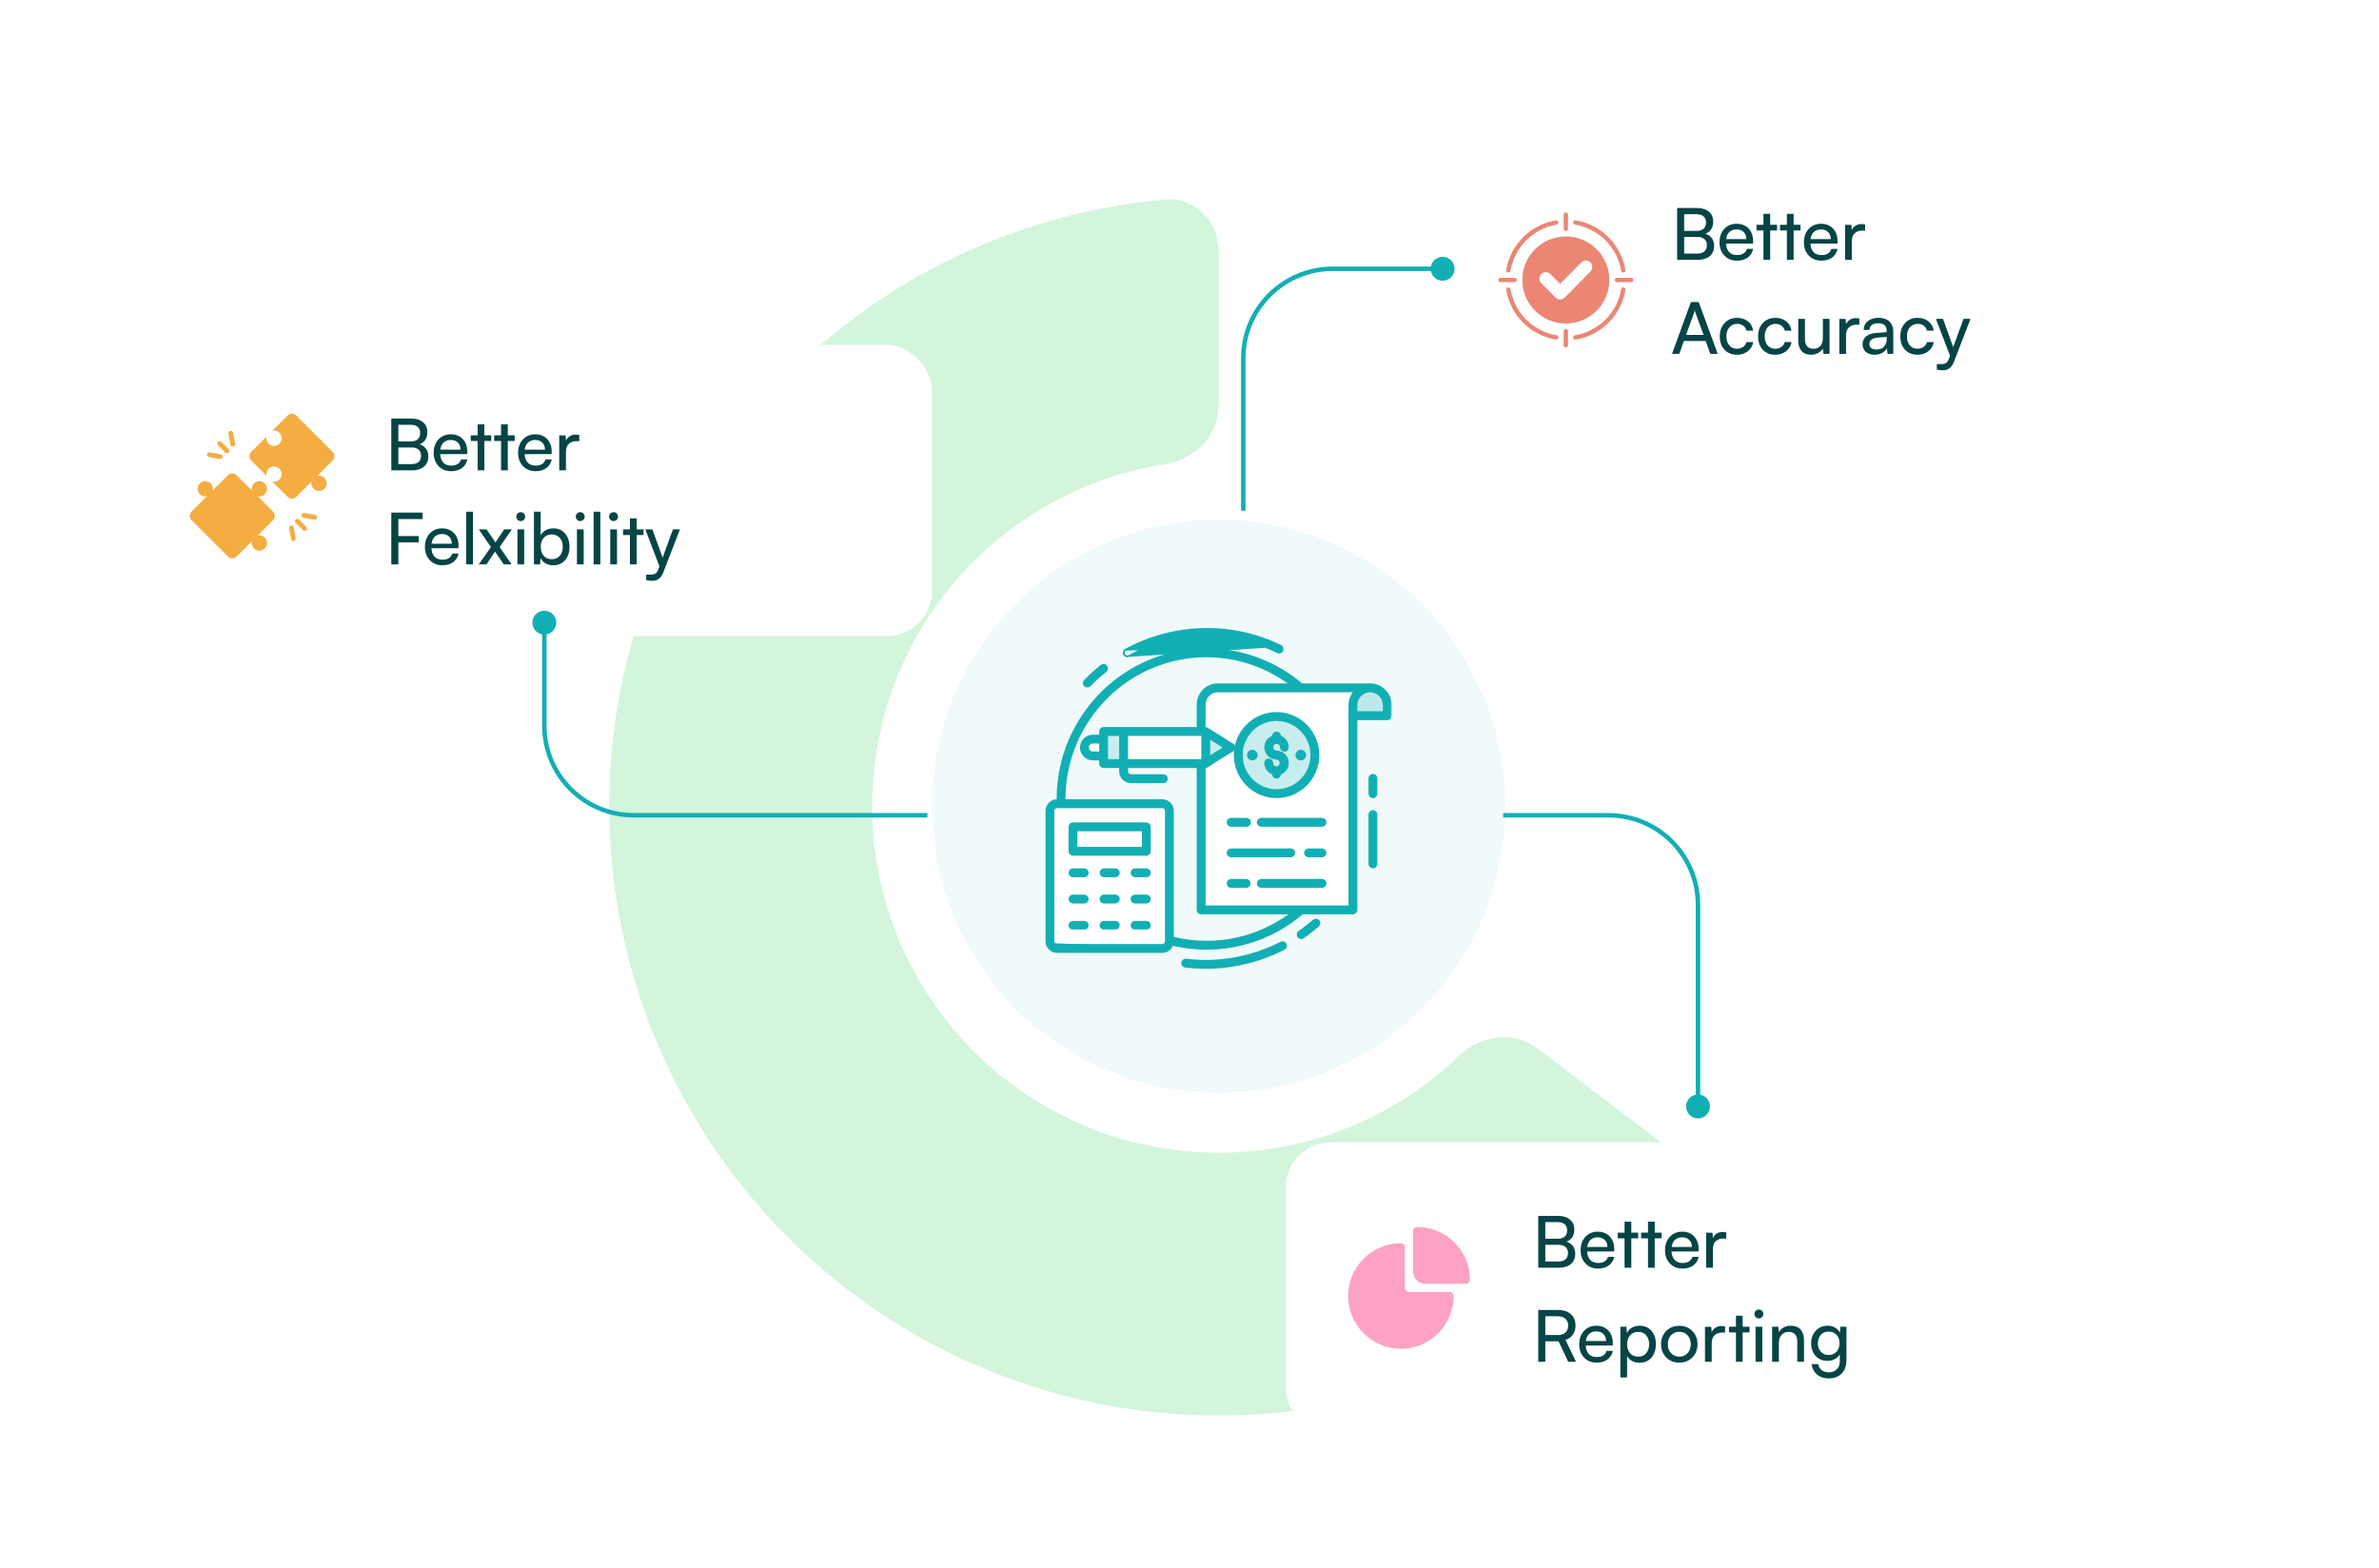 <svg width="531" height="350" viewBox="0 0 531 350" fill="none" xmlns="http://www.w3.org/2000/svg">
<circle cx="272" cy="180" r="64" fill="#11AFB4" fill-opacity="0.06"/>
<path d="M272 56C272 49.373 266.617 43.945 260.015 44.529C241.042 46.208 222.585 51.858 205.864 61.164C185.638 72.42 168.62 88.652 156.421 108.324C144.222 127.995 137.245 150.454 136.152 173.575C135.058 196.696 139.884 219.714 150.172 240.448C160.46 261.183 175.87 278.949 194.943 292.064C214.016 305.179 236.121 313.208 259.164 315.393C282.208 317.578 305.428 313.845 326.625 304.547C344.151 296.861 359.814 285.582 372.628 271.488C377.086 266.585 376.02 259.015 370.743 255.006L343.14 234.039C337.863 230.03 330.391 231.142 325.615 235.736C319.068 242.034 311.44 247.151 303.063 250.825C291.009 256.112 277.805 258.235 264.701 256.992C251.597 255.75 239.027 251.184 228.181 243.726C217.335 236.268 208.572 226.165 202.722 214.374C196.871 202.583 194.127 189.494 194.749 176.346C195.371 163.198 199.338 150.427 206.275 139.241C213.212 128.054 222.89 118.824 234.391 112.423C242.383 107.975 251.073 104.996 260.048 103.592C266.596 102.567 272 97.29 272 90.662V56Z" fill="#D2F5DB"/>
<path d="M301.978 203.326L302.178 203.326V203.126V157.408V157.408C302.177 156.927 302.271 156.451 302.454 156.007C302.637 155.563 302.904 155.16 303.242 154.82C303.58 154.48 303.981 154.211 304.422 154.027C304.861 153.844 305.333 153.75 305.808 153.75C305.81 153.75 305.811 153.75 305.813 153.75L305.813 153.75L305.813 153.35C305.813 153.35 305.813 153.35 305.813 153.35C305.811 153.35 305.81 153.35 305.808 153.35H271.817C270.776 153.35 269.779 153.766 269.043 154.505C268.308 155.245 267.895 156.248 267.895 157.293V203.127V203.327L268.095 203.327L301.978 203.326Z" fill="white" stroke="#11AFB4" stroke-width="0.4"/>
<path d="M301.778 159.966V159.766L301.778 157.407L301.778 157.407M301.778 159.966L301.978 157.407H301.778M301.778 159.966H301.978H309.647H309.847V159.766V157.408C309.847 156.283 309.402 155.276 308.661 154.542C308.098 153.974 307.38 153.586 306.598 153.429C305.815 153.271 305.003 153.351 304.266 153.658C303.528 153.966 302.898 154.486 302.455 155.154C302.012 155.821 301.777 156.604 301.778 157.407M301.778 159.966V157.407M291.125 174.795C292.767 173.144 293.689 170.904 293.689 168.568C293.689 163.701 289.775 159.75 284.933 159.75C280.09 159.75 276.176 163.701 276.176 168.568C276.176 170.904 277.099 173.144 278.741 174.795C280.383 176.447 282.61 177.375 284.933 177.375C287.256 177.375 289.483 176.447 291.125 174.795Z" fill="#11AFB4" fill-opacity="0.23" stroke="#11AFB4" stroke-width="0.4"/>
<path d="M284.733 164.308V165.057H284.933H285.133V164.308H284.933H284.733ZM284.733 172.073V172.823H284.933H285.133V172.073H284.933H284.733Z" fill="white" stroke="#11AFB4" stroke-width="0.4"/>
<path d="M234.47 210.738L234.285 210.813C234.196 210.593 234.151 210.358 234.153 210.121V181.017C234.153 180.02 234.951 179.217 235.944 179.217H259.411C260.401 179.217 261.212 180.018 261.212 181.016L261.212 210.121L261.212 210.121M234.47 210.738L259.411 211.733C259.621 211.733 259.829 211.692 260.024 211.611C260.218 211.53 260.395 211.411 260.544 211.261C260.692 211.112 260.81 210.934 260.891 210.738C260.971 210.543 261.012 210.333 261.012 210.121H261.212M234.47 210.738L234.285 210.813C234.374 211.032 234.506 211.233 234.672 211.401C234.838 211.57 235.036 211.704 235.255 211.795C235.473 211.886 235.707 211.933 235.944 211.933L234.47 210.738ZM261.212 210.121C261.212 210.359 261.166 210.595 261.076 210.814C260.985 211.034 260.853 211.234 260.685 211.402C260.518 211.571 260.319 211.704 260.101 211.795C259.882 211.887 259.647 211.933 259.41 211.933L261.212 210.121Z" fill="white" stroke="#11AFB4" stroke-width="0.4"/>
<path d="M239.49 184.382H239.29V184.582V190.038V190.238H239.49H255.863H256.063V190.038V184.582V184.382H255.863H239.49Z" fill="white" stroke="#11AFB4" stroke-width="0.4"/>
<path d="M246.328 163.094H246.128V163.294V170.46V170.66H246.328H269.034H269.092L269.14 170.629L274.866 167.047L275.137 166.877L274.866 166.708L269.14 163.125L269.092 163.094H269.034H246.328Z" fill="white" stroke="#11AFB4" stroke-width="0.4"/>
<path d="M246.328 163.094H246.128V163.294V170.46V170.66H246.328H250.785H250.985V170.46V163.294V163.094H250.785H246.328ZM268.927 170.402V170.763L269.233 170.571L274.866 167.047L275.137 166.877L274.866 166.708L269.233 163.184L268.927 162.992V163.353V170.402Z" fill="#11AFB4" fill-opacity="0.23" stroke="#11AFB4" stroke-width="0.4"/>
<path d="M246.528 164.999V164.799H246.328H243.912C243.363 164.799 242.837 165.018 242.45 165.408C242.062 165.798 241.845 166.327 241.845 166.877C241.845 167.428 242.062 167.957 242.45 168.346C242.837 168.736 243.363 168.955 243.912 168.955H246.328H246.528V168.755V164.999Z" fill="white" stroke="#11AFB4" stroke-width="0.4"/>
<path d="M285.845 144.182L285.845 144.183C286.033 144.275 286.176 144.439 286.244 144.637C286.311 144.836 286.298 145.053 286.206 145.241C286.114 145.43 285.951 145.574 285.753 145.642C285.555 145.71 285.338 145.697 285.15 145.604C274.756 140.494 262.355 140.802 251.976 146.429L285.845 144.182ZM285.845 144.182C274.99 138.847 262.05 139.167 251.226 145.036L251.226 145.036M285.845 144.182L251.226 145.036M251.226 145.036C251.135 145.085 251.054 145.152 250.989 145.233M251.226 145.036L250.989 145.233M250.989 145.233C250.924 145.314 250.875 145.406 250.845 145.506M250.989 145.233L250.845 145.506M250.845 145.506C250.816 145.605 250.806 145.71 250.817 145.813M250.845 145.506L250.817 145.813M250.817 145.813C250.827 145.916 250.858 146.016 250.907 146.108M250.817 145.813L250.907 146.108M250.907 146.108C250.956 146.199 251.022 146.28 251.103 146.346M250.907 146.108L251.103 146.346M251.103 146.346C251.183 146.412 251.275 146.461 251.375 146.491M251.103 146.346L251.375 146.491M251.375 146.491C251.474 146.521 251.578 146.531 251.681 146.52M251.375 146.491L251.681 146.52M251.681 146.52C251.784 146.509 251.884 146.478 251.975 146.429L251.681 146.52ZM289.955 208.003L289.955 208.003L289.948 208.008C289.785 208.131 289.676 208.311 289.643 208.513C289.611 208.714 289.656 208.92 289.771 209.088C289.886 209.257 290.061 209.374 290.26 209.416C290.459 209.458 290.667 209.42 290.839 209.312L290.84 209.312L290.847 209.307C292.024 208.496 293.154 207.617 294.232 206.676L294.1 206.525L294.232 206.676C294.389 206.538 294.486 206.343 294.501 206.134C294.515 205.924 294.447 205.718 294.31 205.559C294.173 205.401 293.978 205.303 293.769 205.288C293.561 205.274 293.354 205.343 293.197 205.481C292.165 206.383 291.082 207.225 289.955 208.003ZM285.925 210.413L285.924 210.413L285.919 210.416C279.407 213.765 271.894 215.117 264.763 214.225C264.659 214.209 264.554 214.215 264.453 214.241C264.35 214.267 264.254 214.313 264.17 214.377C264.086 214.441 264.016 214.521 263.963 214.613C263.911 214.704 263.877 214.806 263.864 214.911C263.851 215.016 263.859 215.122 263.888 215.224C263.917 215.325 263.965 215.42 264.031 215.503C264.097 215.586 264.179 215.654 264.272 215.704C264.364 215.754 264.464 215.785 264.568 215.796C272.121 216.74 279.942 215.267 286.637 211.825L286.637 211.825L286.643 211.822C286.822 211.723 286.956 211.557 287.016 211.36C287.076 211.164 287.058 210.951 286.965 210.768C286.872 210.585 286.711 210.445 286.517 210.379C286.322 210.312 286.11 210.325 285.925 210.413ZM243.255 153.042L243.255 153.042L243.257 153.04C244.37 151.89 245.558 150.816 246.813 149.825L246.813 149.825L246.819 149.821C246.975 149.689 247.074 149.501 247.095 149.297C247.116 149.094 247.058 148.889 246.932 148.728C246.807 148.566 246.623 148.459 246.42 148.431L246.392 148.629L246.42 148.431C246.217 148.403 246.012 148.455 245.847 148.576L245.846 148.576L245.841 148.58C244.53 149.615 243.288 150.736 242.126 151.937L242.126 151.937L242.124 151.939C241.981 152.09 241.903 152.292 241.907 152.5C241.911 152.708 241.997 152.906 242.146 153.052C242.294 153.197 242.495 153.278 242.703 153.276C242.911 153.274 243.109 153.19 243.255 153.042Z" fill="#11AFB4" stroke="#11AFB4" stroke-width="0.4"/>
<mask id="path-12-outside-1_506_13" maskUnits="userSpaceOnUse" x="232.765" y="144.139" width="78" height="69" fill="black">
<rect fill="white" x="232.765" y="144.139" width="78" height="69"/>
<path d="M305.812 152.958H290.506C284.761 148.094 277.373 145.139 269.294 145.139C251.071 145.139 236.244 160.048 236.244 178.372C236.244 178.523 236.251 178.672 236.255 178.821H235.942C235.364 178.822 234.81 179.054 234.402 179.466C233.994 179.877 233.764 180.435 233.765 181.017V210.123C233.765 211.338 234.742 212.326 235.944 212.326H259.412C259.899 212.325 260.372 212.16 260.756 211.858C261.139 211.555 261.412 211.133 261.529 210.657C264.022 211.267 266.619 211.607 269.297 211.607C277.424 211.607 284.871 208.635 290.632 203.719H301.979C302.135 203.719 302.285 203.657 302.395 203.546C302.505 203.435 302.567 203.284 302.567 203.127V160.359H309.647C309.803 160.359 309.953 160.297 310.063 160.186C310.173 160.075 310.235 159.924 310.235 159.767V157.408C310.235 154.897 308.193 152.958 305.812 152.958ZM260.424 210.12C260.423 210.39 260.317 210.65 260.127 210.841C259.937 211.032 259.679 211.14 259.411 211.14H235.944C235.811 211.141 235.679 211.115 235.556 211.064C235.434 211.013 235.322 210.938 235.229 210.843C235.135 210.747 235.062 210.635 235.013 210.511C234.963 210.387 234.939 210.254 234.941 210.12V181.017C234.941 180.46 235.391 180.008 235.944 180.008H259.411C259.969 180.008 260.425 180.46 260.425 181.017V210.123L260.424 210.12ZM269.294 210.421C266.7 210.417 264.115 210.092 261.6 209.453V181.015C261.598 180.433 261.366 179.876 260.955 179.465C260.545 179.054 259.99 178.824 259.411 178.824H237.433C237.428 178.674 237.421 178.524 237.421 178.374C237.421 160.701 251.72 146.324 269.295 146.324C276.564 146.324 283.244 148.817 288.607 152.957H271.817C270.674 152.959 269.579 153.416 268.771 154.228C267.964 155.041 267.51 156.143 267.508 157.292V162.702H246.328C246.172 162.702 246.023 162.765 245.912 162.876C245.802 162.987 245.74 163.137 245.74 163.294V164.408H243.912C243.261 164.409 242.637 164.669 242.177 165.132C241.716 165.595 241.457 166.223 241.457 166.877C241.457 168.238 242.558 169.346 243.912 169.346H245.74V170.46C245.74 170.616 245.802 170.767 245.912 170.878C246.023 170.989 246.172 171.051 246.328 171.051H250.197V172.154C250.197 172.756 250.435 173.332 250.858 173.757C251.281 174.183 251.854 174.422 252.452 174.423H259.657C259.813 174.423 259.962 174.36 260.072 174.249C260.183 174.138 260.245 173.988 260.245 173.831C260.245 173.674 260.183 173.524 260.072 173.413C259.962 173.302 259.813 173.239 259.657 173.239H252.452C252.166 173.239 251.892 173.124 251.69 172.921C251.487 172.717 251.374 172.442 251.373 172.154V171.051H267.508V203.126C267.508 203.283 267.57 203.434 267.681 203.545C267.791 203.656 267.941 203.718 268.097 203.718H288.759C283.193 208.068 276.343 210.428 269.294 210.422V210.421ZM273.647 166.876L269.717 169.335V164.417L273.647 166.876ZM245.74 168.161H243.912C243.206 168.161 242.633 167.585 242.633 166.876C242.633 166.167 243.206 165.59 243.912 165.59H245.74V168.161ZM246.917 163.885H250.197V169.867H246.917V163.885ZM251.373 163.885H268.54V169.867H251.373V163.885ZM301.389 202.535H268.684V171.05C269.766 170.991 268.081 171.554 275.072 167.379C275.157 167.326 275.227 167.252 275.276 167.164C275.325 167.076 275.35 166.977 275.35 166.876C275.35 166.775 275.325 166.676 275.276 166.588C275.227 166.5 275.157 166.426 275.072 166.373L269.345 162.791C269.128 162.655 268.951 162.715 268.685 162.701V157.291C268.685 156.455 269.016 155.654 269.603 155.063C270.19 154.472 270.986 154.14 271.817 154.139H302.812C302.027 154.871 301.389 156.078 301.389 157.405V202.535ZM309.059 159.175H302.566V157.405C302.567 156.539 302.909 155.709 303.518 155.097C304.126 154.484 304.952 154.14 305.813 154.139C307.546 154.139 309.059 155.552 309.059 157.405V159.175Z"/>
</mask>
<path d="M305.812 152.958H290.506C284.761 148.094 277.373 145.139 269.294 145.139C251.071 145.139 236.244 160.048 236.244 178.372C236.244 178.523 236.251 178.672 236.255 178.821H235.942C235.364 178.822 234.81 179.054 234.402 179.466C233.994 179.877 233.764 180.435 233.765 181.017V210.123C233.765 211.338 234.742 212.326 235.944 212.326H259.412C259.899 212.325 260.372 212.16 260.756 211.858C261.139 211.555 261.412 211.133 261.529 210.657C264.022 211.267 266.619 211.607 269.297 211.607C277.424 211.607 284.871 208.635 290.632 203.719H301.979C302.135 203.719 302.285 203.657 302.395 203.546C302.505 203.435 302.567 203.284 302.567 203.127V160.359H309.647C309.803 160.359 309.953 160.297 310.063 160.186C310.173 160.075 310.235 159.924 310.235 159.767V157.408C310.235 154.897 308.193 152.958 305.812 152.958ZM260.424 210.12C260.423 210.39 260.317 210.65 260.127 210.841C259.937 211.032 259.679 211.14 259.411 211.14H235.944C235.811 211.141 235.679 211.115 235.556 211.064C235.434 211.013 235.322 210.938 235.229 210.843C235.135 210.747 235.062 210.635 235.013 210.511C234.963 210.387 234.939 210.254 234.941 210.12V181.017C234.941 180.46 235.391 180.008 235.944 180.008H259.411C259.969 180.008 260.425 180.46 260.425 181.017V210.123L260.424 210.12ZM269.294 210.421C266.7 210.417 264.115 210.092 261.6 209.453V181.015C261.598 180.433 261.366 179.876 260.955 179.465C260.545 179.054 259.99 178.824 259.411 178.824H237.433C237.428 178.674 237.421 178.524 237.421 178.374C237.421 160.701 251.72 146.324 269.295 146.324C276.564 146.324 283.244 148.817 288.607 152.957H271.817C270.674 152.959 269.579 153.416 268.771 154.228C267.964 155.041 267.51 156.143 267.508 157.292V162.702H246.328C246.172 162.702 246.023 162.765 245.912 162.876C245.802 162.987 245.74 163.137 245.74 163.294V164.408H243.912C243.261 164.409 242.637 164.669 242.177 165.132C241.716 165.595 241.457 166.223 241.457 166.877C241.457 168.238 242.558 169.346 243.912 169.346H245.74V170.46C245.74 170.616 245.802 170.767 245.912 170.878C246.023 170.989 246.172 171.051 246.328 171.051H250.197V172.154C250.197 172.756 250.435 173.332 250.858 173.757C251.281 174.183 251.854 174.422 252.452 174.423H259.657C259.813 174.423 259.962 174.36 260.072 174.249C260.183 174.138 260.245 173.988 260.245 173.831C260.245 173.674 260.183 173.524 260.072 173.413C259.962 173.302 259.813 173.239 259.657 173.239H252.452C252.166 173.239 251.892 173.124 251.69 172.921C251.487 172.717 251.374 172.442 251.373 172.154V171.051H267.508V203.126C267.508 203.283 267.57 203.434 267.681 203.545C267.791 203.656 267.941 203.718 268.097 203.718H288.759C283.193 208.068 276.343 210.428 269.294 210.422V210.421ZM273.647 166.876L269.717 169.335V164.417L273.647 166.876ZM245.74 168.161H243.912C243.206 168.161 242.633 167.585 242.633 166.876C242.633 166.167 243.206 165.59 243.912 165.59H245.74V168.161ZM246.917 163.885H250.197V169.867H246.917V163.885ZM251.373 163.885H268.54V169.867H251.373V163.885ZM301.389 202.535H268.684V171.05C269.766 170.991 268.081 171.554 275.072 167.379C275.157 167.326 275.227 167.252 275.276 167.164C275.325 167.076 275.35 166.977 275.35 166.876C275.35 166.775 275.325 166.676 275.276 166.588C275.227 166.5 275.157 166.426 275.072 166.373L269.345 162.791C269.128 162.655 268.951 162.715 268.685 162.701V157.291C268.685 156.455 269.016 155.654 269.603 155.063C270.19 154.472 270.986 154.14 271.817 154.139H302.812C302.027 154.871 301.389 156.078 301.389 157.405V202.535ZM309.059 159.175H302.566V157.405C302.567 156.539 302.909 155.709 303.518 155.097C304.126 154.484 304.952 154.14 305.813 154.139C307.546 154.139 309.059 155.552 309.059 157.405V159.175Z" fill="#11AFB4"/>
<path d="M305.812 152.958H290.506C284.761 148.094 277.373 145.139 269.294 145.139C251.071 145.139 236.244 160.048 236.244 178.372C236.244 178.523 236.251 178.672 236.255 178.821H235.942C235.364 178.822 234.81 179.054 234.402 179.466C233.994 179.877 233.764 180.435 233.765 181.017V210.123C233.765 211.338 234.742 212.326 235.944 212.326H259.412C259.899 212.325 260.372 212.16 260.756 211.858C261.139 211.555 261.412 211.133 261.529 210.657C264.022 211.267 266.619 211.607 269.297 211.607C277.424 211.607 284.871 208.635 290.632 203.719H301.979C302.135 203.719 302.285 203.657 302.395 203.546C302.505 203.435 302.567 203.284 302.567 203.127V160.359H309.647C309.803 160.359 309.953 160.297 310.063 160.186C310.173 160.075 310.235 159.924 310.235 159.767V157.408C310.235 154.897 308.193 152.958 305.812 152.958ZM260.424 210.12C260.423 210.39 260.317 210.65 260.127 210.841C259.937 211.032 259.679 211.14 259.411 211.14H235.944C235.811 211.141 235.679 211.115 235.556 211.064C235.434 211.013 235.322 210.938 235.229 210.843C235.135 210.747 235.062 210.635 235.013 210.511C234.963 210.387 234.939 210.254 234.941 210.12V181.017C234.941 180.46 235.391 180.008 235.944 180.008H259.411C259.969 180.008 260.425 180.46 260.425 181.017V210.123L260.424 210.12ZM269.294 210.421C266.7 210.417 264.115 210.092 261.6 209.453V181.015C261.598 180.433 261.366 179.876 260.955 179.465C260.545 179.054 259.99 178.824 259.411 178.824H237.433C237.428 178.674 237.421 178.524 237.421 178.374C237.421 160.701 251.72 146.324 269.295 146.324C276.564 146.324 283.244 148.817 288.607 152.957H271.817C270.674 152.959 269.579 153.416 268.771 154.228C267.964 155.041 267.51 156.143 267.508 157.292V162.702H246.328C246.172 162.702 246.023 162.765 245.912 162.876C245.802 162.987 245.74 163.137 245.74 163.294V164.408H243.912C243.261 164.409 242.637 164.669 242.177 165.132C241.716 165.595 241.457 166.223 241.457 166.877C241.457 168.238 242.558 169.346 243.912 169.346H245.74V170.46C245.74 170.616 245.802 170.767 245.912 170.878C246.023 170.989 246.172 171.051 246.328 171.051H250.197V172.154C250.197 172.756 250.435 173.332 250.858 173.757C251.281 174.183 251.854 174.422 252.452 174.423H259.657C259.813 174.423 259.962 174.36 260.072 174.249C260.183 174.138 260.245 173.988 260.245 173.831C260.245 173.674 260.183 173.524 260.072 173.413C259.962 173.302 259.813 173.239 259.657 173.239H252.452C252.166 173.239 251.892 173.124 251.69 172.921C251.487 172.717 251.374 172.442 251.373 172.154V171.051H267.508V203.126C267.508 203.283 267.57 203.434 267.681 203.545C267.791 203.656 267.941 203.718 268.097 203.718H288.759C283.193 208.068 276.343 210.428 269.294 210.422V210.421ZM273.647 166.876L269.717 169.335V164.417L273.647 166.876ZM245.74 168.161H243.912C243.206 168.161 242.633 167.585 242.633 166.876C242.633 166.167 243.206 165.59 243.912 165.59H245.74V168.161ZM246.917 163.885H250.197V169.867H246.917V163.885ZM251.373 163.885H268.54V169.867H251.373V163.885ZM301.389 202.535H268.684V171.05C269.766 170.991 268.081 171.554 275.072 167.379C275.157 167.326 275.227 167.252 275.276 167.164C275.325 167.076 275.35 166.977 275.35 166.876C275.35 166.775 275.325 166.676 275.276 166.588C275.227 166.5 275.157 166.426 275.072 166.373L269.345 162.791C269.128 162.655 268.951 162.715 268.685 162.701V157.291C268.685 156.455 269.016 155.654 269.603 155.063C270.19 154.472 270.986 154.14 271.817 154.139H302.812C302.027 154.871 301.389 156.078 301.389 157.405V202.535ZM309.059 159.175H302.566V157.405C302.567 156.539 302.909 155.709 303.518 155.097C304.126 154.484 304.952 154.14 305.813 154.139C307.546 154.139 309.059 155.552 309.059 157.405V159.175Z" stroke="#11AFB4" stroke-width="0.8" mask="url(#path-12-outside-1_506_13)"/>
<path d="M281.526 184.365H295.078C295.287 184.365 295.488 184.281 295.636 184.132C295.783 183.984 295.866 183.782 295.866 183.573C295.866 183.363 295.783 183.162 295.636 183.013C295.488 182.865 295.287 182.781 295.078 182.781H281.526C281.317 182.781 281.116 182.865 280.968 183.013C280.82 183.162 280.738 183.363 280.738 183.573C280.738 183.782 280.82 183.984 280.968 184.132C281.116 184.281 281.317 184.365 281.526 184.365ZM274.788 184.365H278.241C278.451 184.365 278.651 184.281 278.799 184.132C278.947 183.984 279.029 183.782 279.029 183.573C279.029 183.363 278.947 183.162 278.799 183.013C278.651 182.865 278.451 182.781 278.241 182.781H274.788C274.579 182.781 274.378 182.865 274.231 183.013C274.083 183.162 274 183.363 274 183.573C274 183.782 274.083 183.984 274.231 184.132C274.378 184.281 274.579 184.365 274.788 184.365ZM295.078 189.598H292.058C291.848 189.598 291.648 189.681 291.5 189.83C291.352 189.978 291.269 190.18 291.269 190.389C291.269 190.599 291.352 190.8 291.5 190.949C291.648 191.097 291.848 191.181 292.058 191.181H295.078C295.287 191.181 295.488 191.097 295.636 190.949C295.783 190.8 295.866 190.599 295.866 190.389C295.866 190.18 295.783 189.978 295.636 189.83C295.488 189.681 295.287 189.598 295.078 189.598ZM274.788 191.181H288.097C288.306 191.181 288.507 191.097 288.654 190.949C288.802 190.8 288.885 190.599 288.885 190.389C288.885 190.18 288.802 189.978 288.654 189.83C288.507 189.681 288.306 189.598 288.097 189.598H274.788C274.579 189.598 274.378 189.681 274.231 189.83C274.083 189.978 274 190.18 274 190.389C274 190.599 274.083 190.8 274.231 190.949C274.378 191.097 274.579 191.181 274.788 191.181ZM295.078 196.414H281.526C281.317 196.414 281.116 196.498 280.968 196.646C280.82 196.795 280.738 196.996 280.738 197.206C280.738 197.415 280.82 197.617 280.968 197.765C281.116 197.914 281.317 197.997 281.526 197.997H295.078C295.287 197.997 295.488 197.914 295.636 197.765C295.783 197.617 295.866 197.415 295.866 197.206C295.866 196.996 295.783 196.795 295.636 196.646C295.488 196.498 295.287 196.414 295.078 196.414ZM278.158 196.414H274.788C274.579 196.414 274.378 196.498 274.231 196.646C274.083 196.795 274 196.996 274 197.206C274 197.415 274.083 197.617 274.231 197.765C274.378 197.914 274.579 197.997 274.788 197.997H278.158C278.367 197.997 278.568 197.914 278.716 197.765C278.863 197.617 278.946 197.415 278.946 197.206C278.946 196.996 278.863 196.795 278.716 196.646C278.568 196.498 278.367 196.414 278.158 196.414ZM284.933 177.967C290.087 177.967 294.278 173.75 294.278 168.568C294.278 163.381 290.087 159.158 284.933 159.158C279.779 159.158 275.588 163.381 275.588 168.568C275.588 173.75 279.779 177.967 284.933 177.967ZM284.933 160.741C289.215 160.741 292.701 164.252 292.701 168.568C292.701 172.879 289.216 176.384 284.933 176.384C280.65 176.384 277.165 172.879 277.165 168.568C277.165 164.252 280.651 160.741 284.933 160.741Z" fill="#11AFB4" stroke="#11AFB4" stroke-width="0.4"/>
<mask id="path-14-outside-2_506_13" maskUnits="userSpaceOnUse" x="237.902" y="162.717" width="70" height="45" fill="black">
<rect fill="white" x="237.902" y="162.717" width="70" height="45"/>
<path d="M284.933 171.481C284.626 171.481 284.332 171.358 284.116 171.14C283.899 170.922 283.777 170.626 283.776 170.318C283.776 170.161 283.714 170.01 283.604 169.899C283.494 169.788 283.344 169.726 283.188 169.726C283.032 169.726 282.883 169.788 282.772 169.899C282.662 170.01 282.6 170.161 282.6 170.318C282.6 171.406 283.345 172.315 284.345 172.579V172.822C284.345 172.979 284.407 173.129 284.517 173.24C284.627 173.351 284.777 173.413 284.933 173.413C285.089 173.413 285.239 173.351 285.349 173.24C285.459 173.129 285.521 172.979 285.521 172.822V172.579C286.019 172.449 286.461 172.157 286.776 171.748C287.092 171.339 287.264 170.836 287.266 170.319C287.266 169.024 286.219 167.971 284.933 167.971C284.704 167.971 284.481 167.902 284.291 167.774C284.101 167.646 283.953 167.464 283.866 167.252C283.779 167.039 283.756 166.805 283.801 166.58C283.846 166.355 283.957 166.148 284.119 165.985C284.281 165.823 284.487 165.713 284.711 165.668C284.936 165.624 285.168 165.648 285.379 165.736C285.59 165.825 285.77 165.974 285.896 166.166C286.023 166.357 286.09 166.582 286.089 166.812C286.089 166.969 286.151 167.12 286.262 167.231C286.372 167.342 286.522 167.404 286.678 167.404C286.834 167.404 286.983 167.342 287.094 167.231C287.204 167.12 287.266 166.969 287.266 166.812C287.266 165.724 286.522 164.815 285.521 164.552V164.308C285.521 164.151 285.459 164.001 285.349 163.89C285.239 163.779 285.089 163.717 284.933 163.717C284.777 163.717 284.627 163.779 284.517 163.89C284.407 164.001 284.345 164.151 284.345 164.308V164.551C283.846 164.681 283.405 164.974 283.089 165.383C282.774 165.792 282.602 166.294 282.6 166.812C282.6 168.105 283.647 169.155 284.933 169.155C285.228 169.172 285.506 169.302 285.71 169.518C285.913 169.734 286.027 170.02 286.027 170.318C286.027 170.616 285.913 170.902 285.71 171.119C285.506 171.335 285.228 171.464 284.933 171.481ZM280.327 168.567C280.326 168.462 280.305 168.358 280.264 168.261C280.223 168.164 280.164 168.076 280.089 168.002C280.015 167.928 279.926 167.87 279.829 167.83C279.732 167.791 279.628 167.771 279.524 167.772C279.314 167.772 279.112 167.856 278.964 168.006C278.815 168.155 278.731 168.357 278.731 168.569C278.731 169.002 279.093 169.365 279.524 169.365C279.735 169.365 279.937 169.281 280.087 169.132C280.238 168.983 280.324 168.78 280.327 168.567ZM290.342 169.365C290.552 169.362 290.752 169.278 290.9 169.129C291.048 168.98 291.133 168.779 291.135 168.569C291.135 168.357 291.051 168.155 290.902 168.006C290.754 167.856 290.552 167.772 290.342 167.772C290.238 167.771 290.134 167.791 290.036 167.831C289.939 167.87 289.851 167.929 289.776 168.003C289.702 168.077 289.642 168.165 289.601 168.262C289.561 168.359 289.539 168.463 289.539 168.569C289.539 169.002 289.901 169.365 290.342 169.365ZM242.012 205.97H239.491C239.335 205.97 239.185 206.032 239.075 206.143C238.964 206.254 238.902 206.405 238.902 206.562C238.902 206.719 238.964 206.869 239.075 206.98C239.185 207.091 239.335 207.153 239.491 207.153H242.012C242.168 207.153 242.317 207.091 242.428 206.98C242.538 206.869 242.6 206.719 242.6 206.562C242.6 206.405 242.538 206.254 242.428 206.143C242.317 206.032 242.168 205.97 242.012 205.97ZM242.012 200.109H239.491C239.335 200.109 239.185 200.171 239.075 200.282C238.964 200.393 238.902 200.543 238.902 200.7C238.902 200.857 238.964 201.008 239.075 201.119C239.185 201.23 239.335 201.292 239.491 201.292H242.012C242.168 201.292 242.317 201.23 242.428 201.119C242.538 201.008 242.6 200.857 242.6 200.7C242.6 200.543 242.538 200.393 242.428 200.282C242.317 200.171 242.168 200.109 242.012 200.109ZM242.012 194.246H239.491C239.335 194.246 239.185 194.308 239.075 194.419C238.964 194.53 238.902 194.681 238.902 194.838C238.902 194.995 238.964 195.145 239.075 195.256C239.185 195.367 239.335 195.429 239.491 195.429H242.012C242.168 195.429 242.317 195.367 242.428 195.256C242.538 195.145 242.6 194.995 242.6 194.838C242.6 194.681 242.538 194.53 242.428 194.419C242.317 194.308 242.168 194.246 242.012 194.246ZM248.94 205.97H246.42C246.264 205.97 246.114 206.032 246.004 206.143C245.894 206.254 245.832 206.405 245.832 206.562C245.832 206.719 245.894 206.869 246.004 206.98C246.114 207.091 246.264 207.153 246.42 207.153H248.94C249.096 207.153 249.246 207.091 249.356 206.98C249.466 206.869 249.528 206.719 249.528 206.562C249.528 206.405 249.466 206.254 249.356 206.143C249.246 206.032 249.096 205.97 248.94 205.97ZM248.94 200.109H246.42C246.264 200.109 246.114 200.171 246.004 200.282C245.894 200.393 245.832 200.543 245.832 200.7C245.832 200.857 245.894 201.008 246.004 201.119C246.114 201.23 246.264 201.292 246.42 201.292H248.94C249.096 201.292 249.246 201.23 249.356 201.119C249.466 201.008 249.528 200.857 249.528 200.7C249.528 200.543 249.466 200.393 249.356 200.282C249.246 200.171 249.096 200.109 248.94 200.109ZM248.94 194.246H246.42C246.264 194.246 246.114 194.308 246.004 194.419C245.894 194.53 245.832 194.681 245.832 194.838C245.832 194.995 245.894 195.145 246.004 195.256C246.114 195.367 246.264 195.429 246.42 195.429H248.94C249.096 195.429 249.246 195.367 249.356 195.256C249.466 195.145 249.528 194.995 249.528 194.838C249.528 194.681 249.466 194.53 249.356 194.419C249.246 194.308 249.096 194.246 248.94 194.246ZM255.868 205.97H253.348C253.192 205.97 253.043 206.032 252.932 206.143C252.822 206.254 252.76 206.405 252.76 206.562C252.76 206.719 252.822 206.869 252.932 206.98C253.043 207.091 253.192 207.153 253.348 207.153H255.868C256.024 207.153 256.174 207.091 256.284 206.98C256.394 206.869 256.456 206.719 256.456 206.562C256.456 206.405 256.394 206.254 256.284 206.143C256.174 206.032 256.024 205.97 255.868 205.97ZM255.868 200.109H253.348C253.192 200.109 253.043 200.171 252.932 200.282C252.822 200.393 252.76 200.543 252.76 200.7C252.76 200.857 252.822 201.008 252.932 201.119C253.043 201.23 253.192 201.292 253.348 201.292H255.868C256.024 201.292 256.174 201.23 256.284 201.119C256.394 201.008 256.456 200.857 256.456 200.7C256.456 200.543 256.394 200.393 256.284 200.282C256.174 200.171 256.024 200.109 255.868 200.109ZM255.868 194.246H253.348C253.192 194.246 253.043 194.308 252.932 194.419C252.822 194.53 252.76 194.681 252.76 194.838C252.76 194.995 252.822 195.145 252.932 195.256C253.043 195.367 253.192 195.429 253.348 195.429H255.868C256.024 195.429 256.174 195.367 256.284 195.256C256.394 195.145 256.456 194.995 256.456 194.838C256.456 194.681 256.394 194.53 256.284 194.419C256.174 194.308 256.024 194.246 255.868 194.246ZM239.491 190.63H255.864C256.02 190.63 256.169 190.567 256.279 190.456C256.39 190.345 256.452 190.195 256.452 190.038V184.582C256.452 184.425 256.39 184.275 256.279 184.164C256.169 184.053 256.02 183.991 255.864 183.991H239.491C239.335 183.991 239.185 184.053 239.075 184.164C238.964 184.275 238.902 184.425 238.902 184.582V190.038C238.902 190.195 238.964 190.345 239.075 190.456C239.185 190.567 239.335 190.63 239.491 190.63ZM240.079 185.174H255.275V189.446H240.079V185.174ZM306.439 181.249C306.283 181.249 306.133 181.311 306.023 181.422C305.913 181.533 305.851 181.683 305.851 181.84V192.858C305.851 193.015 305.913 193.165 306.023 193.276C306.133 193.387 306.283 193.45 306.439 193.45C306.595 193.45 306.744 193.387 306.855 193.276C306.965 193.165 307.027 193.015 307.027 192.858V181.84C307.027 181.683 306.965 181.533 306.855 181.422C306.744 181.311 306.595 181.249 306.439 181.249ZM306.439 173.171C306.283 173.171 306.133 173.233 306.023 173.344C305.913 173.455 305.851 173.606 305.851 173.762V177.19C305.851 177.347 305.913 177.497 306.023 177.608C306.133 177.719 306.283 177.781 306.439 177.781C306.595 177.781 306.744 177.719 306.855 177.608C306.965 177.497 307.027 177.347 307.027 177.19V173.762C307.027 173.606 306.965 173.455 306.855 173.344C306.744 173.233 306.595 173.171 306.439 173.171Z"/>
</mask>
<path d="M284.933 171.481C284.626 171.481 284.332 171.358 284.116 171.14C283.899 170.922 283.777 170.626 283.776 170.318C283.776 170.161 283.714 170.01 283.604 169.899C283.494 169.788 283.344 169.726 283.188 169.726C283.032 169.726 282.883 169.788 282.772 169.899C282.662 170.01 282.6 170.161 282.6 170.318C282.6 171.406 283.345 172.315 284.345 172.579V172.822C284.345 172.979 284.407 173.129 284.517 173.24C284.627 173.351 284.777 173.413 284.933 173.413C285.089 173.413 285.239 173.351 285.349 173.24C285.459 173.129 285.521 172.979 285.521 172.822V172.579C286.019 172.449 286.461 172.157 286.776 171.748C287.092 171.339 287.264 170.836 287.266 170.319C287.266 169.024 286.219 167.971 284.933 167.971C284.704 167.971 284.481 167.902 284.291 167.774C284.101 167.646 283.953 167.464 283.866 167.252C283.779 167.039 283.756 166.805 283.801 166.58C283.846 166.355 283.957 166.148 284.119 165.985C284.281 165.823 284.487 165.713 284.711 165.668C284.936 165.624 285.168 165.648 285.379 165.736C285.59 165.825 285.77 165.974 285.896 166.166C286.023 166.357 286.09 166.582 286.089 166.812C286.089 166.969 286.151 167.12 286.262 167.231C286.372 167.342 286.522 167.404 286.678 167.404C286.834 167.404 286.983 167.342 287.094 167.231C287.204 167.12 287.266 166.969 287.266 166.812C287.266 165.724 286.522 164.815 285.521 164.552V164.308C285.521 164.151 285.459 164.001 285.349 163.89C285.239 163.779 285.089 163.717 284.933 163.717C284.777 163.717 284.627 163.779 284.517 163.89C284.407 164.001 284.345 164.151 284.345 164.308V164.551C283.846 164.681 283.405 164.974 283.089 165.383C282.774 165.792 282.602 166.294 282.6 166.812C282.6 168.105 283.647 169.155 284.933 169.155C285.228 169.172 285.506 169.302 285.71 169.518C285.913 169.734 286.027 170.02 286.027 170.318C286.027 170.616 285.913 170.902 285.71 171.119C285.506 171.335 285.228 171.464 284.933 171.481ZM280.327 168.567C280.326 168.462 280.305 168.358 280.264 168.261C280.223 168.164 280.164 168.076 280.089 168.002C280.015 167.928 279.926 167.87 279.829 167.83C279.732 167.791 279.628 167.771 279.524 167.772C279.314 167.772 279.112 167.856 278.964 168.006C278.815 168.155 278.731 168.357 278.731 168.569C278.731 169.002 279.093 169.365 279.524 169.365C279.735 169.365 279.937 169.281 280.087 169.132C280.238 168.983 280.324 168.78 280.327 168.567ZM290.342 169.365C290.552 169.362 290.752 169.278 290.9 169.129C291.048 168.98 291.133 168.779 291.135 168.569C291.135 168.357 291.051 168.155 290.902 168.006C290.754 167.856 290.552 167.772 290.342 167.772C290.238 167.771 290.134 167.791 290.036 167.831C289.939 167.87 289.851 167.929 289.776 168.003C289.702 168.077 289.642 168.165 289.601 168.262C289.561 168.359 289.539 168.463 289.539 168.569C289.539 169.002 289.901 169.365 290.342 169.365ZM242.012 205.97H239.491C239.335 205.97 239.185 206.032 239.075 206.143C238.964 206.254 238.902 206.405 238.902 206.562C238.902 206.719 238.964 206.869 239.075 206.98C239.185 207.091 239.335 207.153 239.491 207.153H242.012C242.168 207.153 242.317 207.091 242.428 206.98C242.538 206.869 242.6 206.719 242.6 206.562C242.6 206.405 242.538 206.254 242.428 206.143C242.317 206.032 242.168 205.97 242.012 205.97ZM242.012 200.109H239.491C239.335 200.109 239.185 200.171 239.075 200.282C238.964 200.393 238.902 200.543 238.902 200.7C238.902 200.857 238.964 201.008 239.075 201.119C239.185 201.23 239.335 201.292 239.491 201.292H242.012C242.168 201.292 242.317 201.23 242.428 201.119C242.538 201.008 242.6 200.857 242.6 200.7C242.6 200.543 242.538 200.393 242.428 200.282C242.317 200.171 242.168 200.109 242.012 200.109ZM242.012 194.246H239.491C239.335 194.246 239.185 194.308 239.075 194.419C238.964 194.53 238.902 194.681 238.902 194.838C238.902 194.995 238.964 195.145 239.075 195.256C239.185 195.367 239.335 195.429 239.491 195.429H242.012C242.168 195.429 242.317 195.367 242.428 195.256C242.538 195.145 242.6 194.995 242.6 194.838C242.6 194.681 242.538 194.53 242.428 194.419C242.317 194.308 242.168 194.246 242.012 194.246ZM248.94 205.97H246.42C246.264 205.97 246.114 206.032 246.004 206.143C245.894 206.254 245.832 206.405 245.832 206.562C245.832 206.719 245.894 206.869 246.004 206.98C246.114 207.091 246.264 207.153 246.42 207.153H248.94C249.096 207.153 249.246 207.091 249.356 206.98C249.466 206.869 249.528 206.719 249.528 206.562C249.528 206.405 249.466 206.254 249.356 206.143C249.246 206.032 249.096 205.97 248.94 205.97ZM248.94 200.109H246.42C246.264 200.109 246.114 200.171 246.004 200.282C245.894 200.393 245.832 200.543 245.832 200.7C245.832 200.857 245.894 201.008 246.004 201.119C246.114 201.23 246.264 201.292 246.42 201.292H248.94C249.096 201.292 249.246 201.23 249.356 201.119C249.466 201.008 249.528 200.857 249.528 200.7C249.528 200.543 249.466 200.393 249.356 200.282C249.246 200.171 249.096 200.109 248.94 200.109ZM248.94 194.246H246.42C246.264 194.246 246.114 194.308 246.004 194.419C245.894 194.53 245.832 194.681 245.832 194.838C245.832 194.995 245.894 195.145 246.004 195.256C246.114 195.367 246.264 195.429 246.42 195.429H248.94C249.096 195.429 249.246 195.367 249.356 195.256C249.466 195.145 249.528 194.995 249.528 194.838C249.528 194.681 249.466 194.53 249.356 194.419C249.246 194.308 249.096 194.246 248.94 194.246ZM255.868 205.97H253.348C253.192 205.97 253.043 206.032 252.932 206.143C252.822 206.254 252.76 206.405 252.76 206.562C252.76 206.719 252.822 206.869 252.932 206.98C253.043 207.091 253.192 207.153 253.348 207.153H255.868C256.024 207.153 256.174 207.091 256.284 206.98C256.394 206.869 256.456 206.719 256.456 206.562C256.456 206.405 256.394 206.254 256.284 206.143C256.174 206.032 256.024 205.97 255.868 205.97ZM255.868 200.109H253.348C253.192 200.109 253.043 200.171 252.932 200.282C252.822 200.393 252.76 200.543 252.76 200.7C252.76 200.857 252.822 201.008 252.932 201.119C253.043 201.23 253.192 201.292 253.348 201.292H255.868C256.024 201.292 256.174 201.23 256.284 201.119C256.394 201.008 256.456 200.857 256.456 200.7C256.456 200.543 256.394 200.393 256.284 200.282C256.174 200.171 256.024 200.109 255.868 200.109ZM255.868 194.246H253.348C253.192 194.246 253.043 194.308 252.932 194.419C252.822 194.53 252.76 194.681 252.76 194.838C252.76 194.995 252.822 195.145 252.932 195.256C253.043 195.367 253.192 195.429 253.348 195.429H255.868C256.024 195.429 256.174 195.367 256.284 195.256C256.394 195.145 256.456 194.995 256.456 194.838C256.456 194.681 256.394 194.53 256.284 194.419C256.174 194.308 256.024 194.246 255.868 194.246ZM239.491 190.63H255.864C256.02 190.63 256.169 190.567 256.279 190.456C256.39 190.345 256.452 190.195 256.452 190.038V184.582C256.452 184.425 256.39 184.275 256.279 184.164C256.169 184.053 256.02 183.991 255.864 183.991H239.491C239.335 183.991 239.185 184.053 239.075 184.164C238.964 184.275 238.902 184.425 238.902 184.582V190.038C238.902 190.195 238.964 190.345 239.075 190.456C239.185 190.567 239.335 190.63 239.491 190.63ZM240.079 185.174H255.275V189.446H240.079V185.174ZM306.439 181.249C306.283 181.249 306.133 181.311 306.023 181.422C305.913 181.533 305.851 181.683 305.851 181.84V192.858C305.851 193.015 305.913 193.165 306.023 193.276C306.133 193.387 306.283 193.45 306.439 193.45C306.595 193.45 306.744 193.387 306.855 193.276C306.965 193.165 307.027 193.015 307.027 192.858V181.84C307.027 181.683 306.965 181.533 306.855 181.422C306.744 181.311 306.595 181.249 306.439 181.249ZM306.439 173.171C306.283 173.171 306.133 173.233 306.023 173.344C305.913 173.455 305.851 173.606 305.851 173.762V177.19C305.851 177.347 305.913 177.497 306.023 177.608C306.133 177.719 306.283 177.781 306.439 177.781C306.595 177.781 306.744 177.719 306.855 177.608C306.965 177.497 307.027 177.347 307.027 177.19V173.762C307.027 173.606 306.965 173.455 306.855 173.344C306.744 173.233 306.595 173.171 306.439 173.171Z" fill="#11AFB4"/>
<path d="M284.933 171.481C284.626 171.481 284.332 171.358 284.116 171.14C283.899 170.922 283.777 170.626 283.776 170.318C283.776 170.161 283.714 170.01 283.604 169.899C283.494 169.788 283.344 169.726 283.188 169.726C283.032 169.726 282.883 169.788 282.772 169.899C282.662 170.01 282.6 170.161 282.6 170.318C282.6 171.406 283.345 172.315 284.345 172.579V172.822C284.345 172.979 284.407 173.129 284.517 173.24C284.627 173.351 284.777 173.413 284.933 173.413C285.089 173.413 285.239 173.351 285.349 173.24C285.459 173.129 285.521 172.979 285.521 172.822V172.579C286.019 172.449 286.461 172.157 286.776 171.748C287.092 171.339 287.264 170.836 287.266 170.319C287.266 169.024 286.219 167.971 284.933 167.971C284.704 167.971 284.481 167.902 284.291 167.774C284.101 167.646 283.953 167.464 283.866 167.252C283.779 167.039 283.756 166.805 283.801 166.58C283.846 166.355 283.957 166.148 284.119 165.985C284.281 165.823 284.487 165.713 284.711 165.668C284.936 165.624 285.168 165.648 285.379 165.736C285.59 165.825 285.77 165.974 285.896 166.166C286.023 166.357 286.09 166.582 286.089 166.812C286.089 166.969 286.151 167.12 286.262 167.231C286.372 167.342 286.522 167.404 286.678 167.404C286.834 167.404 286.983 167.342 287.094 167.231C287.204 167.12 287.266 166.969 287.266 166.812C287.266 165.724 286.522 164.815 285.521 164.552V164.308C285.521 164.151 285.459 164.001 285.349 163.89C285.239 163.779 285.089 163.717 284.933 163.717C284.777 163.717 284.627 163.779 284.517 163.89C284.407 164.001 284.345 164.151 284.345 164.308V164.551C283.846 164.681 283.405 164.974 283.089 165.383C282.774 165.792 282.602 166.294 282.6 166.812C282.6 168.105 283.647 169.155 284.933 169.155C285.228 169.172 285.506 169.302 285.71 169.518C285.913 169.734 286.027 170.02 286.027 170.318C286.027 170.616 285.913 170.902 285.71 171.119C285.506 171.335 285.228 171.464 284.933 171.481ZM280.327 168.567C280.326 168.462 280.305 168.358 280.264 168.261C280.223 168.164 280.164 168.076 280.089 168.002C280.015 167.928 279.926 167.87 279.829 167.83C279.732 167.791 279.628 167.771 279.524 167.772C279.314 167.772 279.112 167.856 278.964 168.006C278.815 168.155 278.731 168.357 278.731 168.569C278.731 169.002 279.093 169.365 279.524 169.365C279.735 169.365 279.937 169.281 280.087 169.132C280.238 168.983 280.324 168.78 280.327 168.567ZM290.342 169.365C290.552 169.362 290.752 169.278 290.9 169.129C291.048 168.98 291.133 168.779 291.135 168.569C291.135 168.357 291.051 168.155 290.902 168.006C290.754 167.856 290.552 167.772 290.342 167.772C290.238 167.771 290.134 167.791 290.036 167.831C289.939 167.87 289.851 167.929 289.776 168.003C289.702 168.077 289.642 168.165 289.601 168.262C289.561 168.359 289.539 168.463 289.539 168.569C289.539 169.002 289.901 169.365 290.342 169.365ZM242.012 205.97H239.491C239.335 205.97 239.185 206.032 239.075 206.143C238.964 206.254 238.902 206.405 238.902 206.562C238.902 206.719 238.964 206.869 239.075 206.98C239.185 207.091 239.335 207.153 239.491 207.153H242.012C242.168 207.153 242.317 207.091 242.428 206.98C242.538 206.869 242.6 206.719 242.6 206.562C242.6 206.405 242.538 206.254 242.428 206.143C242.317 206.032 242.168 205.97 242.012 205.97ZM242.012 200.109H239.491C239.335 200.109 239.185 200.171 239.075 200.282C238.964 200.393 238.902 200.543 238.902 200.7C238.902 200.857 238.964 201.008 239.075 201.119C239.185 201.23 239.335 201.292 239.491 201.292H242.012C242.168 201.292 242.317 201.23 242.428 201.119C242.538 201.008 242.6 200.857 242.6 200.7C242.6 200.543 242.538 200.393 242.428 200.282C242.317 200.171 242.168 200.109 242.012 200.109ZM242.012 194.246H239.491C239.335 194.246 239.185 194.308 239.075 194.419C238.964 194.53 238.902 194.681 238.902 194.838C238.902 194.995 238.964 195.145 239.075 195.256C239.185 195.367 239.335 195.429 239.491 195.429H242.012C242.168 195.429 242.317 195.367 242.428 195.256C242.538 195.145 242.6 194.995 242.6 194.838C242.6 194.681 242.538 194.53 242.428 194.419C242.317 194.308 242.168 194.246 242.012 194.246ZM248.94 205.97H246.42C246.264 205.97 246.114 206.032 246.004 206.143C245.894 206.254 245.832 206.405 245.832 206.562C245.832 206.719 245.894 206.869 246.004 206.98C246.114 207.091 246.264 207.153 246.42 207.153H248.94C249.096 207.153 249.246 207.091 249.356 206.98C249.466 206.869 249.528 206.719 249.528 206.562C249.528 206.405 249.466 206.254 249.356 206.143C249.246 206.032 249.096 205.97 248.94 205.97ZM248.94 200.109H246.42C246.264 200.109 246.114 200.171 246.004 200.282C245.894 200.393 245.832 200.543 245.832 200.7C245.832 200.857 245.894 201.008 246.004 201.119C246.114 201.23 246.264 201.292 246.42 201.292H248.94C249.096 201.292 249.246 201.23 249.356 201.119C249.466 201.008 249.528 200.857 249.528 200.7C249.528 200.543 249.466 200.393 249.356 200.282C249.246 200.171 249.096 200.109 248.94 200.109ZM248.94 194.246H246.42C246.264 194.246 246.114 194.308 246.004 194.419C245.894 194.53 245.832 194.681 245.832 194.838C245.832 194.995 245.894 195.145 246.004 195.256C246.114 195.367 246.264 195.429 246.42 195.429H248.94C249.096 195.429 249.246 195.367 249.356 195.256C249.466 195.145 249.528 194.995 249.528 194.838C249.528 194.681 249.466 194.53 249.356 194.419C249.246 194.308 249.096 194.246 248.94 194.246ZM255.868 205.97H253.348C253.192 205.97 253.043 206.032 252.932 206.143C252.822 206.254 252.76 206.405 252.76 206.562C252.76 206.719 252.822 206.869 252.932 206.98C253.043 207.091 253.192 207.153 253.348 207.153H255.868C256.024 207.153 256.174 207.091 256.284 206.98C256.394 206.869 256.456 206.719 256.456 206.562C256.456 206.405 256.394 206.254 256.284 206.143C256.174 206.032 256.024 205.97 255.868 205.97ZM255.868 200.109H253.348C253.192 200.109 253.043 200.171 252.932 200.282C252.822 200.393 252.76 200.543 252.76 200.7C252.76 200.857 252.822 201.008 252.932 201.119C253.043 201.23 253.192 201.292 253.348 201.292H255.868C256.024 201.292 256.174 201.23 256.284 201.119C256.394 201.008 256.456 200.857 256.456 200.7C256.456 200.543 256.394 200.393 256.284 200.282C256.174 200.171 256.024 200.109 255.868 200.109ZM255.868 194.246H253.348C253.192 194.246 253.043 194.308 252.932 194.419C252.822 194.53 252.76 194.681 252.76 194.838C252.76 194.995 252.822 195.145 252.932 195.256C253.043 195.367 253.192 195.429 253.348 195.429H255.868C256.024 195.429 256.174 195.367 256.284 195.256C256.394 195.145 256.456 194.995 256.456 194.838C256.456 194.681 256.394 194.53 256.284 194.419C256.174 194.308 256.024 194.246 255.868 194.246ZM239.491 190.63H255.864C256.02 190.63 256.169 190.567 256.279 190.456C256.39 190.345 256.452 190.195 256.452 190.038V184.582C256.452 184.425 256.39 184.275 256.279 184.164C256.169 184.053 256.02 183.991 255.864 183.991H239.491C239.335 183.991 239.185 184.053 239.075 184.164C238.964 184.275 238.902 184.425 238.902 184.582V190.038C238.902 190.195 238.964 190.345 239.075 190.456C239.185 190.567 239.335 190.63 239.491 190.63ZM240.079 185.174H255.275V189.446H240.079V185.174ZM306.439 181.249C306.283 181.249 306.133 181.311 306.023 181.422C305.913 181.533 305.851 181.683 305.851 181.84V192.858C305.851 193.015 305.913 193.165 306.023 193.276C306.133 193.387 306.283 193.45 306.439 193.45C306.595 193.45 306.744 193.387 306.855 193.276C306.965 193.165 307.027 193.015 307.027 192.858V181.84C307.027 181.683 306.965 181.533 306.855 181.422C306.744 181.311 306.595 181.249 306.439 181.249ZM306.439 173.171C306.283 173.171 306.133 173.233 306.023 173.344C305.913 173.455 305.851 173.606 305.851 173.762V177.19C305.851 177.347 305.913 177.497 306.023 177.608C306.133 177.719 306.283 177.781 306.439 177.781C306.595 177.781 306.744 177.719 306.855 177.608C306.965 177.497 307.027 177.347 307.027 177.19V173.762C307.027 173.606 306.965 173.455 306.855 173.344C306.744 173.233 306.595 173.171 306.439 173.171Z" stroke="#11AFB4" stroke-width="0.8" mask="url(#path-14-outside-2_506_13)"/>
<g filter="url(#filter0_d_506_13)">
<rect x="323" y="26" width="178" height="65" rx="10" fill="white"/>
<path d="M375.912 42.432V54H374.344V42.432H375.912ZM378.888 48.896H375.48V47.536H378.76C379.411 47.536 379.912 47.371 380.264 47.04C380.616 46.709 380.792 46.24 380.792 45.632C380.792 45.056 380.605 44.613 380.232 44.304C379.869 43.984 379.347 43.824 378.664 43.824H375.208V42.432H378.76C379.891 42.432 380.776 42.704 381.416 43.248C382.067 43.792 382.392 44.539 382.392 45.488C382.392 46.203 382.216 46.8 381.864 47.28C381.523 47.749 381.016 48.091 380.344 48.304V48.096C381.091 48.277 381.651 48.608 382.024 49.088C382.408 49.557 382.6 50.165 382.6 50.912C382.6 51.552 382.451 52.107 382.152 52.576C381.864 53.035 381.443 53.387 380.888 53.632C380.333 53.877 379.677 54 378.92 54H375.208V52.608H378.888C379.56 52.608 380.077 52.443 380.44 52.112C380.803 51.781 380.984 51.317 380.984 50.72C380.984 50.144 380.797 49.696 380.424 49.376C380.061 49.056 379.549 48.896 378.888 48.896ZM387.683 54.192C386.925 54.192 386.253 54.021 385.667 53.68C385.08 53.328 384.621 52.848 384.291 52.24C383.96 51.621 383.795 50.907 383.795 50.096C383.795 49.275 383.955 48.555 384.275 47.936C384.605 47.317 385.053 46.832 385.619 46.48C386.195 46.128 386.861 45.952 387.619 45.952C388.365 45.952 389.011 46.112 389.555 46.432C390.109 46.752 390.536 47.2 390.835 47.776C391.144 48.352 391.299 49.029 391.299 49.808V50.368L384.595 50.384L384.627 49.376H389.795C389.795 48.725 389.597 48.203 389.203 47.808C388.808 47.413 388.28 47.216 387.619 47.216C387.117 47.216 386.685 47.328 386.323 47.552C385.971 47.765 385.699 48.085 385.507 48.512C385.325 48.928 385.235 49.429 385.235 50.016C385.235 50.955 385.448 51.68 385.875 52.192C386.301 52.693 386.915 52.944 387.715 52.944C388.301 52.944 388.781 52.827 389.155 52.592C389.528 52.357 389.779 52.016 389.907 51.568H391.315C391.123 52.4 390.712 53.045 390.083 53.504C389.453 53.963 388.653 54.192 387.683 54.192ZM392.069 46.176H396.645V47.44H392.069V46.176ZM395.109 54H393.605V43.728H395.109V54ZM397.303 46.176H401.879V47.44H397.303V46.176ZM400.343 54H398.839V43.728H400.343V54ZM406.527 54.192C405.769 54.192 405.097 54.021 404.511 53.68C403.924 53.328 403.465 52.848 403.135 52.24C402.804 51.621 402.639 50.907 402.639 50.096C402.639 49.275 402.799 48.555 403.118 47.936C403.449 47.317 403.897 46.832 404.463 46.48C405.039 46.128 405.705 45.952 406.463 45.952C407.209 45.952 407.855 46.112 408.399 46.432C408.953 46.752 409.38 47.2 409.679 47.776C409.988 48.352 410.142 49.029 410.142 49.808V50.368L403.439 50.384L403.471 49.376H408.639C408.639 48.725 408.441 48.203 408.047 47.808C407.652 47.413 407.124 47.216 406.463 47.216C405.961 47.216 405.529 47.328 405.167 47.552C404.815 47.765 404.543 48.085 404.351 48.512C404.169 48.928 404.079 49.429 404.079 50.016C404.079 50.955 404.292 51.68 404.719 52.192C405.145 52.693 405.759 52.944 406.559 52.944C407.145 52.944 407.625 52.827 407.999 52.592C408.372 52.357 408.623 52.016 408.751 51.568H410.159C409.967 52.4 409.556 53.045 408.927 53.504C408.297 53.963 407.497 54.192 406.527 54.192ZM416.302 46.112V47.488H415.63C414.916 47.488 414.35 47.696 413.934 48.112C413.529 48.517 413.326 49.099 413.326 49.856V54H411.822V46.192H413.23L413.358 47.76H413.214C413.321 47.248 413.577 46.832 413.982 46.512C414.388 46.181 414.894 46.016 415.502 46.016C415.641 46.016 415.769 46.027 415.886 46.048C416.014 46.059 416.153 46.08 416.302 46.112ZM374.824 75H373.192L377.416 63.432H379.16L383.4 75H381.752L380.712 72.12H375.848L374.824 75ZM378.088 65.928L376.328 70.76H380.248L378.472 65.928C378.44 65.811 378.403 65.693 378.36 65.576C378.317 65.448 378.291 65.341 378.28 65.256C378.259 65.341 378.232 65.448 378.2 65.576C378.168 65.693 378.131 65.811 378.088 65.928ZM383.857 71.096C383.857 70.275 384.017 69.555 384.337 68.936C384.668 68.317 385.121 67.832 385.697 67.48C386.273 67.128 386.94 66.952 387.697 66.952C388.679 66.952 389.495 67.213 390.145 67.736C390.796 68.259 391.185 68.952 391.313 69.816H389.809C389.681 69.315 389.431 68.936 389.057 68.68C388.684 68.424 388.247 68.296 387.745 68.296C387.276 68.296 386.86 68.413 386.497 68.648C386.135 68.872 385.852 69.192 385.649 69.608C385.447 70.024 385.345 70.515 385.345 71.08C385.345 71.645 385.441 72.136 385.633 72.552C385.825 72.957 386.097 73.277 386.449 73.512C386.801 73.736 387.212 73.848 387.681 73.848C388.215 73.848 388.673 73.715 389.057 73.448C389.441 73.181 389.697 72.819 389.825 72.36H391.329C391.233 72.925 391.015 73.421 390.673 73.848C390.343 74.264 389.916 74.595 389.393 74.84C388.881 75.075 388.311 75.192 387.681 75.192C386.913 75.192 386.241 75.021 385.665 74.68C385.1 74.339 384.657 73.864 384.337 73.256C384.017 72.637 383.857 71.917 383.857 71.096ZM392.404 71.096C392.404 70.275 392.564 69.555 392.884 68.936C393.215 68.317 393.668 67.832 394.244 67.48C394.82 67.128 395.487 66.952 396.244 66.952C397.225 66.952 398.041 67.213 398.692 67.736C399.343 68.259 399.732 68.952 399.86 69.816H398.356C398.228 69.315 397.977 68.936 397.604 68.68C397.231 68.424 396.793 68.296 396.292 68.296C395.823 68.296 395.407 68.413 395.044 68.648C394.681 68.872 394.399 69.192 394.196 69.608C393.993 70.024 393.892 70.515 393.892 71.08C393.892 71.645 393.988 72.136 394.18 72.552C394.372 72.957 394.644 73.277 394.996 73.512C395.348 73.736 395.759 73.848 396.228 73.848C396.761 73.848 397.22 73.715 397.604 73.448C397.988 73.181 398.244 72.819 398.372 72.36H399.876C399.78 72.925 399.561 73.421 399.22 73.848C398.889 74.264 398.463 74.595 397.94 74.84C397.428 75.075 396.857 75.192 396.228 75.192C395.46 75.192 394.788 75.021 394.212 74.68C393.647 74.339 393.204 73.864 392.884 73.256C392.564 72.637 392.404 71.917 392.404 71.096ZM406.871 67.176H408.359V75H407.015L406.855 73.816C406.631 74.221 406.279 74.552 405.799 74.808C405.319 75.064 404.791 75.192 404.215 75.192C403.308 75.192 402.604 74.909 402.103 74.344C401.612 73.768 401.367 73 401.367 72.04V67.176H402.871V71.544C402.871 72.376 403.036 72.973 403.367 73.336C403.708 73.688 404.167 73.864 404.743 73.864C405.436 73.864 405.964 73.651 406.327 73.224C406.69 72.787 406.871 72.147 406.871 71.304V67.176ZM415.021 67.112V68.488H414.349C413.634 68.488 413.069 68.696 412.653 69.112C412.248 69.517 412.045 70.099 412.045 70.856V75H410.541V67.192H411.949L412.077 68.76H411.933C412.04 68.248 412.296 67.832 412.701 67.512C413.106 67.181 413.613 67.016 414.221 67.016C414.36 67.016 414.488 67.027 414.605 67.048C414.733 67.059 414.872 67.08 415.021 67.112ZM418.407 75.192C417.575 75.192 416.919 74.973 416.439 74.536C415.97 74.099 415.735 73.528 415.735 72.824C415.735 72.109 415.991 71.539 416.503 71.112C417.015 70.675 417.73 70.419 418.647 70.344L421.111 70.152V69.928C421.111 69.491 421.031 69.144 420.871 68.888C420.711 68.621 420.493 68.435 420.215 68.328C419.938 68.211 419.623 68.152 419.271 68.152C418.642 68.152 418.151 68.285 417.799 68.552C417.458 68.808 417.287 69.176 417.287 69.656H415.975C415.975 69.112 416.114 68.637 416.391 68.232C416.669 67.827 417.058 67.512 417.559 67.288C418.071 67.064 418.663 66.952 419.335 66.952C419.986 66.952 420.551 67.069 421.031 67.304C421.522 67.528 421.901 67.875 422.167 68.344C422.445 68.803 422.583 69.384 422.583 70.088V75H421.303L421.143 73.736C420.941 74.184 420.589 74.541 420.087 74.808C419.597 75.064 419.037 75.192 418.407 75.192ZM418.839 74.024C419.554 74.024 420.114 73.811 420.519 73.384C420.925 72.947 421.127 72.36 421.127 71.624V71.208L419.127 71.368C418.466 71.432 417.986 71.587 417.687 71.832C417.399 72.077 417.255 72.392 417.255 72.776C417.255 73.192 417.394 73.507 417.671 73.72C417.959 73.923 418.349 74.024 418.839 74.024ZM424.154 71.096C424.154 70.275 424.314 69.555 424.634 68.936C424.965 68.317 425.418 67.832 425.994 67.48C426.57 67.128 427.237 66.952 427.994 66.952C428.975 66.952 429.791 67.213 430.442 67.736C431.093 68.259 431.482 68.952 431.61 69.816H430.106C429.978 69.315 429.727 68.936 429.354 68.68C428.981 68.424 428.543 68.296 428.042 68.296C427.573 68.296 427.157 68.413 426.794 68.648C426.431 68.872 426.149 69.192 425.946 69.608C425.743 70.024 425.642 70.515 425.642 71.08C425.642 71.645 425.738 72.136 425.93 72.552C426.122 72.957 426.394 73.277 426.746 73.512C427.098 73.736 427.509 73.848 427.978 73.848C428.511 73.848 428.97 73.715 429.354 73.448C429.738 73.181 429.994 72.819 430.122 72.36H431.626C431.53 72.925 431.311 73.421 430.97 73.848C430.639 74.264 430.213 74.595 429.69 74.84C429.178 75.075 428.607 75.192 427.978 75.192C427.21 75.192 426.538 75.021 425.962 74.68C425.397 74.339 424.954 73.864 424.634 73.256C424.314 72.637 424.154 71.917 424.154 71.096ZM433.681 67.176L436.433 74.792L435.505 76.072L432.097 67.176H433.681ZM432.305 78.504V77.272H433.313C433.558 77.272 433.782 77.245 433.985 77.192C434.187 77.149 434.374 77.048 434.545 76.888C434.715 76.739 434.859 76.499 434.977 76.168L438.273 67.176H439.825L436.129 76.76C435.862 77.432 435.526 77.917 435.121 78.216C434.715 78.515 434.214 78.664 433.617 78.664C433.371 78.664 433.142 78.648 432.929 78.616C432.715 78.595 432.507 78.557 432.305 78.504Z" fill="#064446"/>
<g clip-path="url(#clip0_506_13)">
<path fill-rule="evenodd" clip-rule="evenodd" d="M349.502 68.219C344.148 68.219 339.781 63.855 339.781 58.501C339.781 53.148 344.148 48.781 349.502 48.781C354.855 48.781 359.219 53.148 359.219 58.501C359.219 63.855 354.855 68.219 349.502 68.219ZM348.226 59.357L346.054 57.185C345.491 56.622 344.578 56.622 344.015 57.185C343.452 57.75 343.452 58.661 344.015 59.223L347.208 62.419C347.77 62.982 348.684 62.982 349.247 62.419C351.172 60.494 353.074 58.548 354.991 56.614C355.551 56.048 355.548 55.138 354.985 54.578C354.423 54.018 353.509 54.021 352.95 54.584L348.226 59.357ZM361.847 60.56C361.891 60.295 362.141 60.116 362.406 60.16C362.671 60.203 362.85 60.454 362.806 60.719C361.866 66.387 357.387 70.866 351.719 71.806C351.454 71.85 351.204 71.671 351.16 71.406C351.116 71.141 351.295 70.89 351.56 70.847C356.819 69.975 360.975 65.819 361.847 60.56ZM347.441 70.847C347.705 70.89 347.885 71.141 347.841 71.406C347.797 71.671 347.546 71.85 347.281 71.806C341.613 70.866 337.134 66.387 336.194 60.719C336.15 60.454 336.33 60.203 336.594 60.16C336.859 60.116 337.11 60.295 337.154 60.56C338.026 65.819 342.182 69.975 347.441 70.847ZM337.154 56.44C337.11 56.705 336.859 56.884 336.594 56.84C336.33 56.797 336.15 56.546 336.194 56.281C337.134 50.613 341.613 46.134 347.281 45.194C347.546 45.15 347.797 45.329 347.841 45.594C347.885 45.859 347.705 46.109 347.441 46.153C342.182 47.025 338.026 51.181 337.154 56.44ZM351.56 46.153C351.295 46.109 351.116 45.859 351.16 45.594C351.204 45.329 351.454 45.15 351.719 45.194C357.387 46.134 361.866 50.613 362.806 56.281C362.85 56.546 362.671 56.797 362.406 56.84C362.141 56.884 361.891 56.705 361.847 56.44C360.975 51.181 356.819 47.025 351.56 46.153ZM349.987 47.084C349.987 47.353 349.769 47.571 349.5 47.571C349.232 47.571 349.014 47.353 349.014 47.084V43.912C349.014 43.643 349.232 43.425 349.5 43.425C349.769 43.425 349.987 43.643 349.987 43.912V47.084ZM360.916 58.986C360.647 58.986 360.429 58.768 360.429 58.5C360.429 58.232 360.647 58.014 360.916 58.014H364.089C364.357 58.014 364.575 58.232 364.575 58.5C364.575 58.768 364.357 58.986 364.089 58.986H360.916ZM349.014 69.915C349.014 69.647 349.232 69.429 349.5 69.429C349.769 69.429 349.987 69.647 349.987 69.915V73.088C349.987 73.356 349.769 73.574 349.5 73.574C349.232 73.574 349.014 73.356 349.014 73.088V69.915ZM338.085 58.014C338.353 58.014 338.571 58.232 338.571 58.5C338.571 58.768 338.353 58.986 338.085 58.986H334.912C334.644 58.986 334.426 58.768 334.426 58.5C334.426 58.232 334.644 58.014 334.912 58.014H338.085Z" fill="#EB8674"/>
</g>
</g>
<g filter="url(#filter1_d_506_13)">
<rect x="30" y="73" width="178" height="65" rx="10" fill="white"/>
<path d="M88.912 89.432V101H87.344V89.432H88.912ZM91.888 95.896H88.48V94.536H91.76C92.411 94.536 92.912 94.371 93.264 94.04C93.616 93.709 93.792 93.24 93.792 92.632C93.792 92.056 93.605 91.613 93.232 91.304C92.869 90.984 92.347 90.824 91.664 90.824H88.208V89.432H91.76C92.891 89.432 93.776 89.704 94.416 90.248C95.067 90.792 95.392 91.539 95.392 92.488C95.392 93.203 95.216 93.8 94.864 94.28C94.523 94.749 94.016 95.091 93.344 95.304V95.096C94.091 95.277 94.651 95.608 95.024 96.088C95.408 96.557 95.6 97.165 95.6 97.912C95.6 98.552 95.451 99.107 95.152 99.576C94.864 100.035 94.443 100.387 93.888 100.632C93.333 100.877 92.677 101 91.92 101H88.208V99.608H91.888C92.56 99.608 93.077 99.443 93.44 99.112C93.803 98.781 93.984 98.317 93.984 97.72C93.984 97.144 93.797 96.696 93.424 96.376C93.061 96.056 92.549 95.896 91.888 95.896ZM100.683 101.192C99.925 101.192 99.253 101.021 98.667 100.68C98.08 100.328 97.621 99.848 97.291 99.24C96.96 98.621 96.795 97.907 96.795 97.096C96.795 96.275 96.955 95.555 97.275 94.936C97.605 94.317 98.053 93.832 98.619 93.48C99.195 93.128 99.861 92.952 100.619 92.952C101.365 92.952 102.011 93.112 102.555 93.432C103.109 93.752 103.536 94.2 103.835 94.776C104.144 95.352 104.299 96.029 104.299 96.808V97.368L97.595 97.384L97.627 96.376H102.795C102.795 95.725 102.597 95.203 102.203 94.808C101.808 94.413 101.28 94.216 100.619 94.216C100.117 94.216 99.685 94.328 99.323 94.552C98.971 94.765 98.699 95.085 98.507 95.512C98.325 95.928 98.235 96.429 98.235 97.016C98.235 97.955 98.448 98.68 98.875 99.192C99.301 99.693 99.915 99.944 100.715 99.944C101.301 99.944 101.781 99.827 102.155 99.592C102.528 99.357 102.779 99.016 102.907 98.568H104.315C104.123 99.4 103.712 100.045 103.083 100.504C102.453 100.963 101.653 101.192 100.683 101.192ZM105.069 93.176H109.645V94.44H105.069V93.176ZM108.109 101H106.605V90.728H108.109V101ZM110.303 93.176H114.879V94.44H110.303V93.176ZM113.343 101H111.839V90.728H113.343V101ZM119.527 101.192C118.769 101.192 118.097 101.021 117.511 100.68C116.924 100.328 116.465 99.848 116.135 99.24C115.804 98.621 115.639 97.907 115.639 97.096C115.639 96.275 115.799 95.555 116.118 94.936C116.449 94.317 116.897 93.832 117.463 93.48C118.039 93.128 118.705 92.952 119.463 92.952C120.209 92.952 120.855 93.112 121.399 93.432C121.953 93.752 122.38 94.2 122.679 94.776C122.988 95.352 123.142 96.029 123.142 96.808V97.368L116.439 97.384L116.471 96.376H121.639C121.639 95.725 121.441 95.203 121.047 94.808C120.652 94.413 120.124 94.216 119.463 94.216C118.961 94.216 118.529 94.328 118.167 94.552C117.815 94.765 117.543 95.085 117.351 95.512C117.169 95.928 117.079 96.429 117.079 97.016C117.079 97.955 117.292 98.68 117.719 99.192C118.145 99.693 118.759 99.944 119.559 99.944C120.145 99.944 120.625 99.827 120.999 99.592C121.372 99.357 121.623 99.016 121.751 98.568H123.159C122.967 99.4 122.556 100.045 121.927 100.504C121.297 100.963 120.497 101.192 119.527 101.192ZM129.302 93.112V94.488H128.63C127.916 94.488 127.35 94.696 126.934 95.112C126.529 95.517 126.326 96.099 126.326 96.856V101H124.822V93.192H126.23L126.358 94.76H126.214C126.321 94.248 126.577 93.832 126.982 93.512C127.388 93.181 127.894 93.016 128.502 93.016C128.641 93.016 128.769 93.027 128.886 93.048C129.014 93.059 129.153 93.08 129.302 93.112ZM88.912 110.432V122H87.344V110.432H88.912ZM94.32 111.872H87.456V110.432H94.32V111.872ZM93.456 117.088H87.424V115.664H93.456V117.088ZM98.73 122.192C97.972 122.192 97.3 122.021 96.714 121.68C96.127 121.328 95.668 120.848 95.338 120.24C95.007 119.621 94.842 118.907 94.842 118.096C94.842 117.275 95.002 116.555 95.322 115.936C95.652 115.317 96.1 114.832 96.666 114.48C97.242 114.128 97.908 113.952 98.666 113.952C99.412 113.952 100.058 114.112 100.602 114.432C101.156 114.752 101.583 115.2 101.882 115.776C102.191 116.352 102.346 117.029 102.346 117.808V118.368L95.642 118.384L95.674 117.376H100.842C100.842 116.725 100.644 116.203 100.25 115.808C99.855 115.413 99.327 115.216 98.666 115.216C98.164 115.216 97.732 115.328 97.37 115.552C97.018 115.765 96.746 116.085 96.554 116.512C96.372 116.928 96.282 117.429 96.282 118.016C96.282 118.955 96.495 119.68 96.922 120.192C97.348 120.693 97.962 120.944 98.762 120.944C99.348 120.944 99.828 120.827 100.202 120.592C100.575 120.357 100.826 120.016 100.954 119.568H102.362C102.17 120.4 101.759 121.045 101.13 121.504C100.5 121.963 99.7 122.192 98.73 122.192ZM105.562 122H104.058V110.224H105.562V122ZM108.576 122H106.848L109.584 118.128L106.864 114.176H108.608L110.592 117.088L112.528 114.176H114.24L111.52 118.128L114.192 122H112.448L110.496 119.136L108.576 122ZM115.494 122V114.176H116.998V122H115.494ZM116.23 112.32C115.964 112.32 115.729 112.224 115.526 112.032C115.334 111.829 115.238 111.595 115.238 111.328C115.238 111.051 115.334 110.816 115.526 110.624C115.729 110.432 115.964 110.336 116.23 110.336C116.508 110.336 116.742 110.432 116.934 110.624C117.126 110.816 117.222 111.051 117.222 111.328C117.222 111.595 117.126 111.829 116.934 112.032C116.742 112.224 116.508 112.32 116.23 112.32ZM120.542 122H119.182V110.224H120.686V115.52C120.942 115.008 121.32 114.619 121.822 114.352C122.323 114.085 122.894 113.952 123.534 113.952C124.28 113.952 124.92 114.133 125.454 114.496C125.987 114.848 126.398 115.339 126.686 115.968C126.974 116.597 127.118 117.317 127.118 118.128C127.118 118.907 126.968 119.605 126.67 120.224C126.371 120.843 125.944 121.328 125.39 121.68C124.846 122.021 124.195 122.192 123.438 122.192C122.83 122.192 122.275 122.053 121.774 121.776C121.283 121.499 120.91 121.099 120.654 120.576L120.542 122ZM120.702 118.064C120.702 118.608 120.798 119.088 120.99 119.504C121.192 119.92 121.475 120.245 121.838 120.48C122.211 120.715 122.654 120.832 123.166 120.832C123.678 120.832 124.115 120.715 124.478 120.48C124.84 120.245 125.118 119.92 125.31 119.504C125.512 119.088 125.614 118.608 125.614 118.064C125.614 117.531 125.512 117.061 125.31 116.656C125.118 116.24 124.84 115.915 124.478 115.68C124.115 115.435 123.678 115.312 123.166 115.312C122.654 115.312 122.211 115.429 121.838 115.664C121.475 115.899 121.192 116.224 120.99 116.64C120.798 117.045 120.702 117.52 120.702 118.064ZM128.776 122V114.176H130.28V122H128.776ZM129.512 112.32C129.245 112.32 129.01 112.224 128.808 112.032C128.616 111.829 128.52 111.595 128.52 111.328C128.52 111.051 128.616 110.816 128.808 110.624C129.01 110.432 129.245 110.336 129.512 110.336C129.789 110.336 130.024 110.432 130.216 110.624C130.408 110.816 130.504 111.051 130.504 111.328C130.504 111.595 130.408 111.829 130.216 112.032C130.024 112.224 129.789 112.32 129.512 112.32ZM133.999 122H132.495V110.224H133.999V122ZM136.213 122V114.176H137.717V122H136.213ZM136.949 112.32C136.682 112.32 136.448 112.224 136.245 112.032C136.053 111.829 135.957 111.595 135.957 111.328C135.957 111.051 136.053 110.816 136.245 110.624C136.448 110.432 136.682 110.336 136.949 110.336C137.226 110.336 137.461 110.432 137.653 110.624C137.845 110.816 137.941 111.051 137.941 111.328C137.941 111.595 137.845 111.829 137.653 112.032C137.461 112.224 137.226 112.32 136.949 112.32ZM139.069 114.176H143.645V115.44H139.069V114.176ZM142.109 122H140.605V111.728H142.109V122ZM145.618 114.176L148.37 121.792L147.442 123.072L144.034 114.176H145.618ZM144.242 125.504V124.272H145.25C145.496 124.272 145.72 124.245 145.922 124.192C146.125 124.149 146.312 124.048 146.482 123.888C146.653 123.739 146.797 123.499 146.914 123.168L150.21 114.176H151.762L148.066 123.76C147.8 124.432 147.464 124.917 147.058 125.216C146.653 125.515 146.152 125.664 145.554 125.664C145.309 125.664 145.08 125.648 144.866 125.616C144.653 125.595 144.445 125.557 144.242 125.504Z" fill="#064446"/>
<path d="M74.255 96.895L66.105 88.745C65.58 88.22 64.731 88.22 64.206 88.745L60.781 92.176C61.061 92.111 61.353 92.119 61.63 92.199C61.906 92.278 62.158 92.427 62.361 92.632C63.103 93.374 63.018 94.62 62.112 95.251C61.549 95.638 60.775 95.644 60.213 95.262C59.925 95.071 59.701 94.796 59.573 94.475C59.444 94.154 59.416 93.802 59.492 93.464L56.066 96.89C55.541 97.415 55.541 98.263 56.066 98.788L59.492 102.22C59.37 101.673 59.518 101.069 59.948 100.639C60.126 100.461 60.342 100.324 60.58 100.239C60.817 100.154 61.071 100.123 61.322 100.148C61.573 100.173 61.816 100.253 62.032 100.383C62.248 100.513 62.433 100.689 62.573 100.899C62.955 101.461 62.955 102.235 62.573 102.798C62.382 103.083 62.109 103.303 61.79 103.43C61.471 103.557 61.121 103.584 60.786 103.508L64.212 106.934C64.737 107.459 65.585 107.459 66.11 106.934L69.536 103.508C69.382 104.16 69.626 104.876 70.257 105.306C70.819 105.688 71.593 105.682 72.156 105.295C72.364 105.154 72.538 104.969 72.666 104.753C72.794 104.536 72.873 104.294 72.897 104.044C72.921 103.794 72.889 103.541 72.804 103.305C72.719 103.068 72.583 102.853 72.405 102.676C72.202 102.471 71.95 102.322 71.674 102.243C71.397 102.163 71.105 102.155 70.824 102.22L74.25 98.794C74.781 98.269 74.781 97.42 74.255 96.895ZM57.508 106.78C58.15 106.929 58.871 106.69 59.296 106.07C59.678 105.507 59.678 104.733 59.296 104.171C59.156 103.961 58.971 103.784 58.755 103.654C58.539 103.523 58.296 103.443 58.045 103.418C57.794 103.393 57.54 103.425 57.302 103.51C57.065 103.595 56.849 103.732 56.671 103.911C56.241 104.341 56.093 104.945 56.215 105.492L52.789 102.066C52.264 101.541 51.415 101.541 50.89 102.066L47.465 105.492C47.529 105.211 47.521 104.919 47.442 104.642C47.362 104.366 47.213 104.114 47.008 103.911C46.831 103.733 46.616 103.597 46.379 103.512C46.143 103.427 45.89 103.395 45.64 103.419C45.39 103.443 45.148 103.522 44.931 103.65C44.715 103.778 44.53 103.952 44.389 104.16C44.002 104.723 43.996 105.497 44.378 106.059C44.803 106.685 45.524 106.929 46.176 106.78L42.75 110.211C42.225 110.736 42.225 111.585 42.75 112.11L50.901 120.26C51.426 120.785 52.274 120.785 52.799 120.26L56.225 116.835C56.071 117.487 56.315 118.203 56.946 118.632C57.508 119.014 58.283 119.009 58.845 118.622C59.053 118.481 59.227 118.296 59.356 118.079C59.484 117.863 59.563 117.621 59.587 117.371C59.61 117.12 59.578 116.868 59.493 116.631C59.408 116.395 59.272 116.18 59.094 116.002C58.891 115.798 58.64 115.649 58.363 115.569C58.087 115.489 57.794 115.481 57.514 115.546L60.94 112.12C61.465 111.595 61.465 110.747 60.94 110.222L57.508 106.78ZM66.72 111.972C66.671 111.923 66.612 111.884 66.548 111.857C66.484 111.831 66.415 111.817 66.346 111.817C66.277 111.817 66.208 111.831 66.144 111.857C66.079 111.884 66.021 111.923 65.972 111.972C65.923 112.021 65.884 112.079 65.858 112.143C65.831 112.208 65.817 112.276 65.817 112.346C65.817 112.415 65.831 112.484 65.858 112.548C65.884 112.612 65.923 112.67 65.972 112.72L67.611 114.358C67.717 114.464 67.849 114.512 67.987 114.512C68.125 114.512 68.258 114.459 68.364 114.358C68.413 114.309 68.452 114.251 68.479 114.187C68.505 114.123 68.519 114.054 68.519 113.984C68.519 113.915 68.505 113.846 68.479 113.782C68.452 113.718 68.413 113.66 68.364 113.61L66.72 111.972ZM70.374 110.964L67.929 110.529C67.643 110.476 67.367 110.673 67.314 110.959C67.261 111.245 67.457 111.521 67.743 111.574L70.188 112.009C70.22 112.014 70.252 112.02 70.284 112.02C70.538 112.02 70.761 111.839 70.803 111.579C70.851 111.293 70.66 111.017 70.374 110.964ZM64.959 113.314C64.673 113.367 64.477 113.642 64.53 113.929L64.965 116.373C65.012 116.628 65.235 116.814 65.484 116.814C65.516 116.814 65.548 116.814 65.58 116.803C65.866 116.75 66.062 116.474 66.009 116.188L65.574 113.743C65.527 113.457 65.251 113.266 64.959 113.314ZM50.281 97.028C50.387 97.134 50.519 97.182 50.657 97.182C50.795 97.182 50.928 97.129 51.033 97.028C51.083 96.979 51.122 96.921 51.148 96.856C51.175 96.792 51.189 96.724 51.189 96.654C51.189 96.585 51.175 96.516 51.148 96.452C51.122 96.388 51.083 96.329 51.033 96.28L49.395 94.641C49.346 94.593 49.288 94.553 49.223 94.527C49.159 94.5 49.09 94.487 49.021 94.487C48.952 94.487 48.883 94.5 48.819 94.527C48.755 94.553 48.696 94.593 48.647 94.641C48.598 94.691 48.559 94.749 48.533 94.813C48.506 94.877 48.492 94.946 48.492 95.015C48.492 95.085 48.506 95.154 48.533 95.218C48.559 95.282 48.598 95.34 48.647 95.389L50.281 97.028ZM51.946 95.692C51.977 95.692 52.009 95.692 52.041 95.681C52.328 95.628 52.524 95.352 52.471 95.066L52.036 92.621C51.983 92.335 51.707 92.138 51.421 92.192C51.134 92.245 50.938 92.52 50.991 92.807L51.426 95.251C51.468 95.511 51.691 95.692 51.946 95.692ZM46.627 98.035L49.071 98.47C49.103 98.476 49.135 98.481 49.167 98.481C49.421 98.481 49.644 98.301 49.687 98.041C49.74 97.754 49.543 97.479 49.257 97.426L46.812 96.991C46.526 96.938 46.25 97.134 46.197 97.42C46.149 97.707 46.34 97.983 46.627 98.035Z" fill="#F5AD42"/>
</g>
<g filter="url(#filter2_d_506_13)">
<rect x="287" y="251" width="178" height="65" rx="10" fill="white"/>
<path d="M344.912 267.432V279H343.344V267.432H344.912ZM347.888 273.896H344.48V272.536H347.76C348.411 272.536 348.912 272.371 349.264 272.04C349.616 271.709 349.792 271.24 349.792 270.632C349.792 270.056 349.605 269.613 349.232 269.304C348.869 268.984 348.347 268.824 347.664 268.824H344.208V267.432H347.76C348.891 267.432 349.776 267.704 350.416 268.248C351.067 268.792 351.392 269.539 351.392 270.488C351.392 271.203 351.216 271.8 350.864 272.28C350.523 272.749 350.016 273.091 349.344 273.304V273.096C350.091 273.277 350.651 273.608 351.024 274.088C351.408 274.557 351.6 275.165 351.6 275.912C351.6 276.552 351.451 277.107 351.152 277.576C350.864 278.035 350.443 278.387 349.888 278.632C349.333 278.877 348.677 279 347.92 279H344.208V277.608H347.888C348.56 277.608 349.077 277.443 349.44 277.112C349.803 276.781 349.984 276.317 349.984 275.72C349.984 275.144 349.797 274.696 349.424 274.376C349.061 274.056 348.549 273.896 347.888 273.896ZM356.683 279.192C355.925 279.192 355.253 279.021 354.667 278.68C354.08 278.328 353.621 277.848 353.291 277.24C352.96 276.621 352.795 275.907 352.795 275.096C352.795 274.275 352.955 273.555 353.275 272.936C353.605 272.317 354.053 271.832 354.619 271.48C355.195 271.128 355.861 270.952 356.619 270.952C357.365 270.952 358.011 271.112 358.555 271.432C359.109 271.752 359.536 272.2 359.835 272.776C360.144 273.352 360.299 274.029 360.299 274.808V275.368L353.595 275.384L353.627 274.376H358.795C358.795 273.725 358.597 273.203 358.203 272.808C357.808 272.413 357.28 272.216 356.619 272.216C356.117 272.216 355.685 272.328 355.323 272.552C354.971 272.765 354.699 273.085 354.507 273.512C354.325 273.928 354.235 274.429 354.235 275.016C354.235 275.955 354.448 276.68 354.875 277.192C355.301 277.693 355.915 277.944 356.715 277.944C357.301 277.944 357.781 277.827 358.155 277.592C358.528 277.357 358.779 277.016 358.907 276.568H360.315C360.123 277.4 359.712 278.045 359.083 278.504C358.453 278.963 357.653 279.192 356.683 279.192ZM361.069 271.176H365.645V272.44H361.069V271.176ZM364.109 279H362.605V268.728H364.109V279ZM366.303 271.176H370.879V272.44H366.303V271.176ZM369.343 279H367.839V268.728H369.343V279ZM375.527 279.192C374.769 279.192 374.097 279.021 373.511 278.68C372.924 278.328 372.465 277.848 372.135 277.24C371.804 276.621 371.639 275.907 371.639 275.096C371.639 274.275 371.799 273.555 372.118 272.936C372.449 272.317 372.897 271.832 373.463 271.48C374.039 271.128 374.705 270.952 375.463 270.952C376.209 270.952 376.855 271.112 377.399 271.432C377.953 271.752 378.38 272.2 378.679 272.776C378.988 273.352 379.142 274.029 379.142 274.808V275.368L372.439 275.384L372.471 274.376H377.639C377.639 273.725 377.441 273.203 377.047 272.808C376.652 272.413 376.124 272.216 375.463 272.216C374.961 272.216 374.529 272.328 374.167 272.552C373.815 272.765 373.543 273.085 373.351 273.512C373.169 273.928 373.079 274.429 373.079 275.016C373.079 275.955 373.292 276.68 373.719 277.192C374.145 277.693 374.759 277.944 375.559 277.944C376.145 277.944 376.625 277.827 376.999 277.592C377.372 277.357 377.623 277.016 377.751 276.568H379.159C378.967 277.4 378.556 278.045 377.927 278.504C377.297 278.963 376.497 279.192 375.527 279.192ZM385.302 271.112V272.488H384.63C383.916 272.488 383.35 272.696 382.934 273.112C382.529 273.517 382.326 274.099 382.326 274.856V279H380.822V271.192H382.23L382.358 272.76H382.214C382.321 272.248 382.577 271.832 382.982 271.512C383.388 271.181 383.894 271.016 384.502 271.016C384.641 271.016 384.769 271.027 384.886 271.048C385.014 271.059 385.153 271.08 385.302 271.112ZM344.912 300H343.344V288.432H347.712C348.949 288.432 349.915 288.741 350.608 289.36C351.312 289.968 351.664 290.816 351.664 291.904C351.664 292.704 351.467 293.381 351.072 293.936C350.688 294.491 350.139 294.885 349.424 295.12L351.776 300H350.032L347.872 295.424H344.912V300ZM344.912 289.84V294.032H347.728C348.453 294.032 349.013 293.845 349.408 293.472C349.813 293.099 350.016 292.581 350.016 291.92C350.016 291.248 349.808 290.736 349.392 290.384C348.987 290.021 348.427 289.84 347.712 289.84H344.912ZM356.37 300.192C355.613 300.192 354.941 300.021 354.354 299.68C353.768 299.328 353.309 298.848 352.978 298.24C352.648 297.621 352.482 296.907 352.482 296.096C352.482 295.275 352.642 294.555 352.962 293.936C353.293 293.317 353.741 292.832 354.306 292.48C354.882 292.128 355.549 291.952 356.306 291.952C357.053 291.952 357.698 292.112 358.242 292.432C358.797 292.752 359.224 293.2 359.522 293.776C359.832 294.352 359.986 295.029 359.986 295.808V296.368L353.282 296.384L353.314 295.376H358.482C358.482 294.725 358.285 294.203 357.89 293.808C357.496 293.413 356.968 293.216 356.306 293.216C355.805 293.216 355.373 293.328 355.01 293.552C354.658 293.765 354.386 294.085 354.194 294.512C354.013 294.928 353.922 295.429 353.922 296.016C353.922 296.955 354.136 297.68 354.562 298.192C354.989 298.693 355.602 298.944 356.402 298.944C356.989 298.944 357.469 298.827 357.842 298.592C358.216 298.357 358.466 298.016 358.594 297.568H360.002C359.81 298.4 359.4 299.045 358.77 299.504C358.141 299.963 357.341 300.192 356.37 300.192ZM361.666 303.504V292.176H363.026L363.138 293.584C363.394 293.04 363.773 292.635 364.274 292.368C364.786 292.091 365.351 291.952 365.97 291.952C366.717 291.952 367.362 292.128 367.906 292.48C368.45 292.821 368.866 293.301 369.154 293.92C369.453 294.528 369.602 295.232 369.602 296.032C369.602 296.832 369.458 297.547 369.17 298.176C368.893 298.805 368.482 299.301 367.938 299.664C367.405 300.027 366.749 300.208 365.97 300.208C365.341 300.208 364.781 300.08 364.29 299.824C363.799 299.568 363.426 299.2 363.17 298.72V303.504H361.666ZM363.186 296.096C363.186 296.619 363.282 297.093 363.474 297.52C363.677 297.936 363.959 298.261 364.322 298.496C364.695 298.731 365.138 298.848 365.65 298.848C366.162 298.848 366.599 298.731 366.962 298.496C367.325 298.251 367.602 297.92 367.794 297.504C367.997 297.088 368.098 296.619 368.098 296.096C368.098 295.552 367.997 295.072 367.794 294.656C367.602 294.24 367.325 293.915 366.962 293.68C366.599 293.445 366.162 293.328 365.65 293.328C365.138 293.328 364.695 293.445 364.322 293.68C363.959 293.915 363.677 294.24 363.474 294.656C363.282 295.072 363.186 295.552 363.186 296.096ZM370.748 296.08C370.748 295.28 370.924 294.571 371.276 293.952C371.628 293.333 372.108 292.848 372.716 292.496C373.335 292.144 374.039 291.968 374.828 291.968C375.617 291.968 376.316 292.144 376.924 292.496C377.532 292.848 378.012 293.333 378.364 293.952C378.716 294.571 378.892 295.28 378.892 296.08C378.892 296.88 378.716 297.589 378.364 298.208C378.012 298.827 377.532 299.312 376.924 299.664C376.316 300.016 375.617 300.192 374.828 300.192C374.039 300.192 373.335 300.016 372.716 299.664C372.108 299.312 371.628 298.827 371.276 298.208C370.924 297.589 370.748 296.88 370.748 296.08ZM372.268 296.08C372.268 296.624 372.375 297.104 372.588 297.52C372.812 297.936 373.116 298.261 373.5 298.496C373.884 298.731 374.327 298.848 374.828 298.848C375.329 298.848 375.772 298.731 376.156 298.496C376.54 298.261 376.839 297.936 377.052 297.52C377.276 297.104 377.388 296.624 377.388 296.08C377.388 295.525 377.276 295.045 377.052 294.64C376.839 294.224 376.54 293.899 376.156 293.664C375.772 293.429 375.329 293.312 374.828 293.312C374.327 293.312 373.884 293.429 373.5 293.664C373.116 293.899 372.812 294.224 372.588 294.64C372.375 295.045 372.268 295.525 372.268 296.08ZM385.037 292.112V293.488H384.365C383.65 293.488 383.085 293.696 382.669 294.112C382.263 294.517 382.061 295.099 382.061 295.856V300H380.557V292.192H381.965L382.093 293.76H381.949C382.055 293.248 382.311 292.832 382.717 292.512C383.122 292.181 383.629 292.016 384.237 292.016C384.375 292.016 384.503 292.027 384.621 292.048C384.749 292.059 384.887 292.08 385.037 292.112ZM385.928 292.176H390.504V293.44H385.928V292.176ZM388.968 300H387.464V289.728H388.968V300ZM391.854 300V292.176H393.358V300H391.854ZM392.59 290.32C392.323 290.32 392.088 290.224 391.886 290.032C391.694 289.829 391.598 289.595 391.598 289.328C391.598 289.051 391.694 288.816 391.886 288.624C392.088 288.432 392.323 288.336 392.59 288.336C392.867 288.336 393.102 288.432 393.294 288.624C393.486 288.816 393.582 289.051 393.582 289.328C393.582 289.595 393.486 289.829 393.294 290.032C393.102 290.224 392.867 290.32 392.59 290.32ZM397.045 300H395.541V292.176H396.901L397.061 293.376C397.306 292.928 397.658 292.581 398.117 292.336C398.586 292.08 399.098 291.952 399.653 291.952C400.677 291.952 401.434 292.245 401.925 292.832C402.416 293.419 402.661 294.213 402.661 295.216V300H401.157V295.552C401.157 294.763 400.986 294.197 400.645 293.856C400.304 293.504 399.845 293.328 399.269 293.328C398.565 293.328 398.016 293.557 397.621 294.016C397.237 294.475 397.045 295.088 397.045 295.856V300ZM404.248 295.888C404.248 295.152 404.398 294.491 404.696 293.904C404.995 293.307 405.422 292.832 405.976 292.48C406.531 292.128 407.187 291.952 407.944 291.952C408.648 291.952 409.251 292.123 409.752 292.464C410.254 292.795 410.611 293.259 410.824 293.856L410.632 294.064L410.792 292.176H412.136V299.68C412.136 300.501 411.976 301.211 411.656 301.808C411.336 302.416 410.883 302.885 410.296 303.216C409.71 303.547 409.016 303.712 408.216 303.712C407.15 303.712 406.275 303.429 405.592 302.864C404.91 302.299 404.494 301.52 404.344 300.528H405.848C405.944 301.104 406.2 301.552 406.616 301.872C407.032 302.192 407.566 302.352 408.216 302.352C408.952 302.352 409.539 302.128 409.976 301.68C410.424 301.243 410.648 300.651 410.648 299.904V297.696L410.84 297.904C410.638 298.491 410.27 298.955 409.736 299.296C409.203 299.627 408.584 299.792 407.88 299.792C407.134 299.792 406.488 299.621 405.944 299.28C405.4 298.928 404.979 298.459 404.68 297.872C404.392 297.285 404.248 296.624 404.248 295.888ZM405.752 295.856C405.752 296.347 405.848 296.789 406.04 297.184C406.243 297.579 406.52 297.893 406.872 298.128C407.235 298.363 407.656 298.48 408.136 298.48C408.648 298.48 409.086 298.368 409.448 298.144C409.811 297.92 410.088 297.611 410.28 297.216C410.483 296.821 410.584 296.368 410.584 295.856C410.584 295.344 410.488 294.896 410.296 294.512C410.104 294.128 409.827 293.824 409.464 293.6C409.102 293.376 408.664 293.264 408.152 293.264C407.651 293.264 407.219 293.381 406.856 293.616C406.504 293.851 406.232 294.165 406.04 294.56C405.848 294.944 405.752 295.376 405.752 295.856Z" fill="#064446"/>
<g clip-path="url(#clip1_506_13)">
<path fill-rule="evenodd" clip-rule="evenodd" d="M313.594 274.438V283.5C313.594 283.74 313.689 283.971 313.859 284.141C314.029 284.311 314.26 284.406 314.5 284.406H323.562C323.803 284.406 324.033 284.502 324.203 284.672C324.373 284.842 324.469 285.072 324.469 285.312C324.469 291.819 319.194 297.094 312.688 297.094C306.185 297.094 300.906 291.815 300.906 285.312C300.906 278.806 306.181 273.531 312.688 273.531C312.928 273.531 313.158 273.627 313.328 273.797C313.498 273.967 313.594 274.197 313.594 274.438ZM327.188 282.594H318.125C317.404 282.594 316.712 282.307 316.203 281.797C315.693 281.288 315.406 280.596 315.406 279.875V270.812C315.406 270.572 315.502 270.342 315.672 270.172C315.842 270.002 316.072 269.906 316.312 269.906C322.815 269.906 328.094 275.185 328.094 281.688C328.094 281.928 327.998 282.158 327.828 282.328C327.658 282.498 327.428 282.594 327.188 282.594Z" fill="#FDA2C5"/>
</g>
</g>
<path d="M319.333 60C319.333 61.473 320.527 62.667 322 62.667C323.473 62.667 324.667 61.473 324.667 60C324.667 58.527 323.473 57.333 322 57.333C320.527 57.333 319.333 58.527 319.333 60ZM376.333 247C376.333 248.473 377.527 249.667 379 249.667C380.473 249.667 381.667 248.473 381.667 247C381.667 245.527 380.473 244.333 379 244.333C377.527 244.333 376.333 245.527 376.333 247ZM118.833 139C118.833 140.473 120.027 141.667 121.5 141.667C122.973 141.667 124.167 140.473 124.167 139C124.167 137.527 122.973 136.333 121.5 136.333C120.027 136.333 118.833 137.527 118.833 139ZM278 114V80H277V114H278ZM297.5 60.5H322V59.5H297.5V60.5ZM335.5 182.5H359V181.5H335.5V182.5ZM378.5 202V247H379.5V202H378.5ZM207 181.5H141.5V182.5H207V181.5ZM122 162V139H121V162H122ZM141.5 181.5C130.73 181.5 122 172.77 122 162H121C121 173.322 130.178 182.5 141.5 182.5V181.5ZM359 182.5C369.77 182.5 378.5 191.23 378.5 202H379.5C379.5 190.678 370.322 181.5 359 181.5V182.5ZM278 80C278 69.23 286.73 60.5 297.5 60.5V59.5C286.178 59.5 277 68.678 277 80H278Z" fill="#11AFB4"/>
<defs>
<filter id="filter0_d_506_13" x="293.9" y="0.9" width="236.2" height="123.2" filterUnits="userSpaceOnUse" color-interpolation-filters="sRGB">
<feFlood flood-opacity="0" result="BackgroundImageFix"/>
<feColorMatrix in="SourceAlpha" type="matrix" values="0 0 0 0 0 0 0 0 0 0 0 0 0 0 0 0 0 0 127 0" result="hardAlpha"/>
<feOffset dy="4"/>
<feGaussianBlur stdDeviation="14.55"/>
<feComposite in2="hardAlpha" operator="out"/>
<feColorMatrix type="matrix" values="0 0 0 0 0 0 0 0 0 0 0 0 0 0 0 0 0 0 0.04 0"/>
<feBlend mode="normal" in2="BackgroundImageFix" result="effect1_dropShadow_506_13"/>
<feBlend mode="normal" in="SourceGraphic" in2="effect1_dropShadow_506_13" result="shape"/>
</filter>
<filter id="filter1_d_506_13" x="0.9" y="47.9" width="236.2" height="123.2" filterUnits="userSpaceOnUse" color-interpolation-filters="sRGB">
<feFlood flood-opacity="0" result="BackgroundImageFix"/>
<feColorMatrix in="SourceAlpha" type="matrix" values="0 0 0 0 0 0 0 0 0 0 0 0 0 0 0 0 0 0 127 0" result="hardAlpha"/>
<feOffset dy="4"/>
<feGaussianBlur stdDeviation="14.55"/>
<feComposite in2="hardAlpha" operator="out"/>
<feColorMatrix type="matrix" values="0 0 0 0 0 0 0 0 0 0 0 0 0 0 0 0 0 0 0.04 0"/>
<feBlend mode="normal" in2="BackgroundImageFix" result="effect1_dropShadow_506_13"/>
<feBlend mode="normal" in="SourceGraphic" in2="effect1_dropShadow_506_13" result="shape"/>
</filter>
<filter id="filter2_d_506_13" x="257.9" y="225.9" width="236.2" height="123.2" filterUnits="userSpaceOnUse" color-interpolation-filters="sRGB">
<feFlood flood-opacity="0" result="BackgroundImageFix"/>
<feColorMatrix in="SourceAlpha" type="matrix" values="0 0 0 0 0 0 0 0 0 0 0 0 0 0 0 0 0 0 127 0" result="hardAlpha"/>
<feOffset dy="4"/>
<feGaussianBlur stdDeviation="14.55"/>
<feComposite in2="hardAlpha" operator="out"/>
<feColorMatrix type="matrix" values="0 0 0 0 0 0 0 0 0 0 0 0 0 0 0 0 0 0 0.04 0"/>
<feBlend mode="normal" in2="BackgroundImageFix" result="effect1_dropShadow_506_13"/>
<feBlend mode="normal" in="SourceGraphic" in2="effect1_dropShadow_506_13" result="shape"/>
</filter>
<clipPath id="clip0_506_13">
<rect width="31" height="31" fill="white" transform="translate(334 43)"/>
</clipPath>
<clipPath id="clip1_506_13">
<rect width="29" height="29" fill="white" transform="translate(300 269)"/>
</clipPath>
</defs>
</svg>
